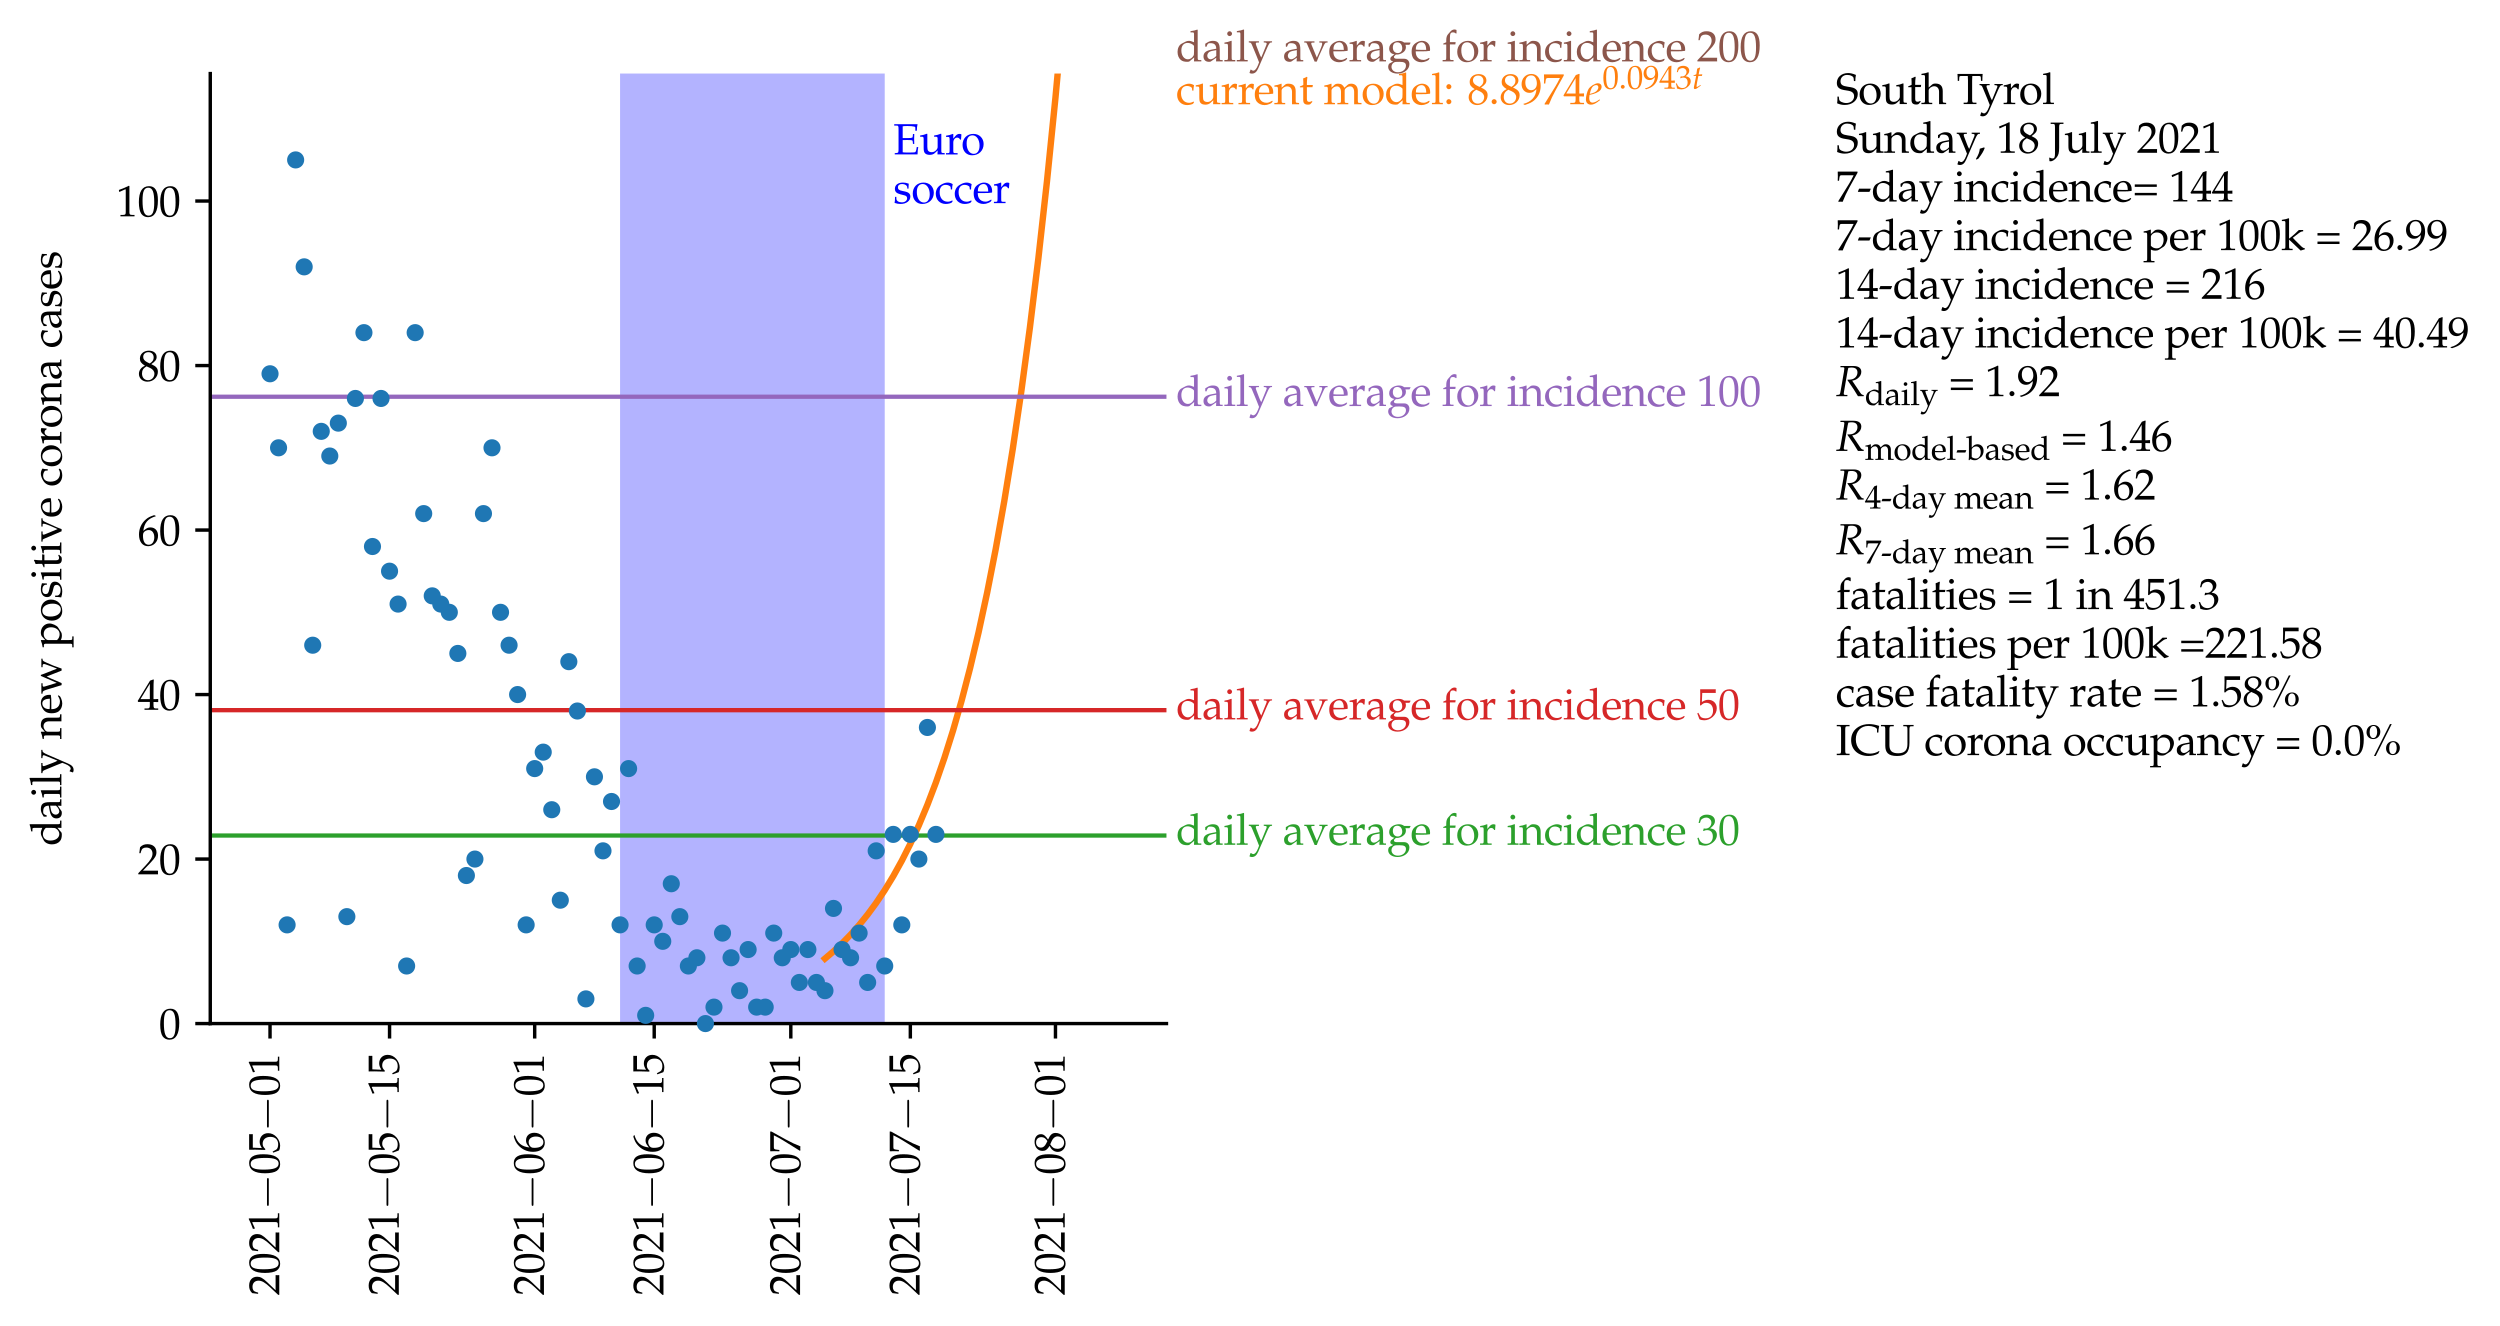 <?xml version="1.0" encoding="utf-8" standalone="no"?>
<!DOCTYPE svg PUBLIC "-//W3C//DTD SVG 1.1//EN"
  "http://www.w3.org/Graphics/SVG/1.1/DTD/svg11.dtd">
<svg height="309.617pt" version="1.1" viewBox="0 0 583.566 309.617" width="583.566pt" xmlns="http://www.w3.org/2000/svg" xmlns:xlink="http://www.w3.org/1999/xlink">
 <defs>
  <style type="text/css">*{stroke-linecap:butt;stroke-linejoin:round;}</style>
 </defs>
 <g id="figure_1">
  <g id="patch_1">
   <path d="M 0 309.617 
L 583.566 309.617 
L 583.566 0 
L 0 0 
z
" style="fill:#ffffff;"/>
  </g>
  <g id="axes_1">
   <g id="patch_2">
    <path d="M 49.082 238.929 
L 272.282 238.929 
L 272.282 17.169 
L 49.082 17.169 
z
" style="fill:#ffffff;"/>
   </g>
   <g id="patch_3">
    <path clip-path="url(#p1a854c764d)" d="M 144.739 238.929 
L 206.517 238.929 
L 206.517 17.169 
L 144.739 17.169 
z
" style="fill:#0000ff;opacity:0.3;"/>
   </g>
   <g id="matplotlib.axis_1">
    <g id="xtick_1">
     <g id="line2d_1">
      <defs>
       <path d="M 0 0 
L 0 3.5 
" id="m7b505ae1f3" style="stroke:#000000;stroke-width:0.8;"/>
      </defs>
      <g>
       <use style="stroke:#000000;stroke-width:0.8;" x="63.032" xlink:href="#m7b505ae1f3" y="238.929"/>
      </g>
     </g>
     <g id="text_1">
      <!-- $\mathdefault{2021{-}05{-}01}$ -->
      <g transform="translate(65.191 302.417)rotate(-90)scale(0.1 -0.1)">
       <defs>
        <path d="M 102 160 
L 102 0 
C 1299 0 1299 0 1530 0 
C 1760 0 1760 0 2995 0 
C 2982 125 2982 186 2982 269 
C 2982 348 2982 407 2995 539 
C 2259 539 1965 539 781 539 
L 1946 1761 
C 2566 2414 2758 2763 2758 3238 
C 2758 3966 2259 4416 1446 4416 
C 986 4416 672 4288 358 3969 
L 250 3099 
L 435 3099 
L 518 3393 
C 621 3763 851 3923 1280 3923 
C 1830 3923 2182 3577 2182 3035 
C 2182 2555 1914 2083 1190 1316 
L 102 160 
z
" id="URWPalladioL-Roma-32" transform="scale(0.016)"/>
        <path d="M 1683 4416 
C 691 4416 186 3628 186 2077 
C 186 1326 320 680 544 366 
C 768 51 1126 -128 1523 -128 
C 2490 -128 2976 705 2976 2346 
C 2976 3749 2560 4416 1683 4416 
z
M 1568 4192 
C 2189 4192 2438 3564 2438 2025 
C 2438 661 2195 96 1606 96 
C 986 96 723 744 723 2308 
C 723 3660 960 4192 1568 4192 
z
" id="URWPalladioL-Roma-30" transform="scale(0.016)"/>
        <path d="M 429 3584 
L 493 3584 
L 1318 3956 
C 1325 3962 1331 3962 1338 3962 
C 1376 3962 1389 3905 1389 3751 
L 1389 613 
C 1389 276 1318 205 973 205 
L 614 205 
L 614 0 
C 1600 0 1600 0 1670 0 
C 1754 0 1894 0 2112 0 
C 2189 0 2413 0 2675 0 
L 2675 205 
L 2342 205 
C 1990 205 1926 276 1926 612 
L 1926 4443 
L 1837 4475 
C 1421 4257 966 4065 384 3860 
L 429 3584 
z
" id="URWPalladioL-Roma-31" transform="scale(0.016)"/>
        <path d="M 4218 1472 
C 4326 1472 4442 1472 4442 1600 
C 4442 1728 4326 1728 4218 1728 
L 755 1728 
C 646 1728 531 1728 531 1600 
C 531 1472 646 1472 755 1472 
L 4218 1472 
z
" id="CMSY10-0" transform="scale(0.016)"/>
        <path d="M 813 3877 
C 1638 3877 1997 3877 2765 3877 
L 2797 3907 
C 2784 4016 2784 4064 2784 4144 
C 2784 4229 2784 4277 2797 4386 
L 2765 4416 
C 2285 4416 1997 4416 1651 4416 
C 1299 4416 1018 4416 538 4416 
L 506 4403 
C 512 4011 518 3729 518 3523 
C 518 2977 499 2360 480 2077 
L 608 2038 
C 909 2341 1082 2432 1395 2432 
C 2010 2432 2394 1993 2394 1296 
C 2394 580 1984 160 1286 160 
C 941 160 621 277 531 444 
L 237 973 
L 83 883 
C 230 516 307 310 397 27 
C 576 -71 832 -128 1107 -128 
C 1536 -128 1990 59 2342 368 
C 2733 716 2938 1154 2938 1630 
C 2938 2359 2419 2874 1690 2874 
C 1382 2874 1152 2791 755 2554 
L 813 3877 
z
" id="URWPalladioL-Roma-35" transform="scale(0.016)"/>
       </defs>
       <use transform="scale(0.996)" xlink:href="#URWPalladioL-Roma-32"/>
       <use transform="translate(49.813 0)scale(0.996)" xlink:href="#URWPalladioL-Roma-30"/>
       <use transform="translate(99.626 0)scale(0.996)" xlink:href="#URWPalladioL-Roma-32"/>
       <use transform="translate(149.44 0)scale(0.996)" xlink:href="#URWPalladioL-Roma-31"/>
       <use transform="translate(200.498 0)scale(1.038)" xlink:href="#CMSY10-0"/>
       <use transform="translate(282.44 0)scale(0.996)" xlink:href="#URWPalladioL-Roma-30"/>
       <use transform="translate(332.253 0)scale(0.996)" xlink:href="#URWPalladioL-Roma-35"/>
       <use transform="translate(383.311 0)scale(1.038)" xlink:href="#CMSY10-0"/>
       <use transform="translate(465.253 0)scale(0.996)" xlink:href="#URWPalladioL-Roma-30"/>
       <use transform="translate(515.066 0)scale(0.996)" xlink:href="#URWPalladioL-Roma-31"/>
      </g>
     </g>
    </g>
    <g id="xtick_2">
     <g id="line2d_2">
      <g>
       <use style="stroke:#000000;stroke-width:0.8;" x="90.932" xlink:href="#m7b505ae1f3" y="238.929"/>
      </g>
     </g>
     <g id="text_2">
      <!-- $\mathdefault{2021{-}05{-}15}$ -->
      <g transform="translate(93.091 302.417)rotate(-90)scale(0.1 -0.1)">
       <use transform="scale(0.996)" xlink:href="#URWPalladioL-Roma-32"/>
       <use transform="translate(49.813 0)scale(0.996)" xlink:href="#URWPalladioL-Roma-30"/>
       <use transform="translate(99.626 0)scale(0.996)" xlink:href="#URWPalladioL-Roma-32"/>
       <use transform="translate(149.44 0)scale(0.996)" xlink:href="#URWPalladioL-Roma-31"/>
       <use transform="translate(200.498 0)scale(1.038)" xlink:href="#CMSY10-0"/>
       <use transform="translate(282.44 0)scale(0.996)" xlink:href="#URWPalladioL-Roma-30"/>
       <use transform="translate(332.253 0)scale(0.996)" xlink:href="#URWPalladioL-Roma-35"/>
       <use transform="translate(383.311 0)scale(1.038)" xlink:href="#CMSY10-0"/>
       <use transform="translate(465.253 0)scale(0.996)" xlink:href="#URWPalladioL-Roma-31"/>
       <use transform="translate(515.066 0)scale(0.996)" xlink:href="#URWPalladioL-Roma-35"/>
      </g>
     </g>
    </g>
    <g id="xtick_3">
     <g id="line2d_3">
      <g>
       <use style="stroke:#000000;stroke-width:0.8;" x="124.81" xlink:href="#m7b505ae1f3" y="238.929"/>
      </g>
     </g>
     <g id="text_3">
      <!-- $\mathdefault{2021{-}06{-}01}$ -->
      <g transform="translate(126.97 302.417)rotate(-90)scale(0.1 -0.1)">
       <defs>
        <path d="M 2662 4310 
L 2426 4419 
C 1811 4214 1549 4086 1222 3804 
C 563 3246 205 2464 205 1585 
C 205 526 717 -128 1542 -128 
C 2374 -128 2995 532 2995 1405 
C 2995 2143 2554 2624 1875 2624 
C 1555 2624 1363 2540 986 2239 
C 915 2181 909 2175 838 2124 
C 973 3284 1510 3913 2662 4259 
L 2662 4310 
z
M 1632 2239 
C 2118 2239 2445 1816 2445 1181 
C 2445 513 2118 83 1626 83 
C 1082 83 787 551 787 1412 
C 787 1636 813 1758 883 1867 
C 1024 2085 1325 2239 1632 2239 
z
" id="URWPalladioL-Roma-36" transform="scale(0.016)"/>
       </defs>
       <use transform="scale(0.996)" xlink:href="#URWPalladioL-Roma-32"/>
       <use transform="translate(49.813 0)scale(0.996)" xlink:href="#URWPalladioL-Roma-30"/>
       <use transform="translate(99.626 0)scale(0.996)" xlink:href="#URWPalladioL-Roma-32"/>
       <use transform="translate(149.44 0)scale(0.996)" xlink:href="#URWPalladioL-Roma-31"/>
       <use transform="translate(200.498 0)scale(1.038)" xlink:href="#CMSY10-0"/>
       <use transform="translate(282.44 0)scale(0.996)" xlink:href="#URWPalladioL-Roma-30"/>
       <use transform="translate(332.253 0)scale(0.996)" xlink:href="#URWPalladioL-Roma-36"/>
       <use transform="translate(383.311 0)scale(1.038)" xlink:href="#CMSY10-0"/>
       <use transform="translate(465.253 0)scale(0.996)" xlink:href="#URWPalladioL-Roma-30"/>
       <use transform="translate(515.066 0)scale(0.996)" xlink:href="#URWPalladioL-Roma-31"/>
      </g>
     </g>
    </g>
    <g id="xtick_4">
     <g id="line2d_4">
      <g>
       <use style="stroke:#000000;stroke-width:0.8;" x="152.71" xlink:href="#m7b505ae1f3" y="238.929"/>
      </g>
     </g>
     <g id="text_4">
      <!-- $\mathdefault{2021{-}06{-}15}$ -->
      <g transform="translate(154.87 302.417)rotate(-90)scale(0.1 -0.1)">
       <use transform="scale(0.996)" xlink:href="#URWPalladioL-Roma-32"/>
       <use transform="translate(49.813 0)scale(0.996)" xlink:href="#URWPalladioL-Roma-30"/>
       <use transform="translate(99.626 0)scale(0.996)" xlink:href="#URWPalladioL-Roma-32"/>
       <use transform="translate(149.44 0)scale(0.996)" xlink:href="#URWPalladioL-Roma-31"/>
       <use transform="translate(200.498 0)scale(1.038)" xlink:href="#CMSY10-0"/>
       <use transform="translate(282.44 0)scale(0.996)" xlink:href="#URWPalladioL-Roma-30"/>
       <use transform="translate(332.253 0)scale(0.996)" xlink:href="#URWPalladioL-Roma-36"/>
       <use transform="translate(383.311 0)scale(1.038)" xlink:href="#CMSY10-0"/>
       <use transform="translate(465.253 0)scale(0.996)" xlink:href="#URWPalladioL-Roma-31"/>
       <use transform="translate(515.066 0)scale(0.996)" xlink:href="#URWPalladioL-Roma-35"/>
      </g>
     </g>
    </g>
    <g id="xtick_5">
     <g id="line2d_5">
      <g>
       <use style="stroke:#000000;stroke-width:0.8;" x="184.596" xlink:href="#m7b505ae1f3" y="238.929"/>
      </g>
     </g>
     <g id="text_5">
      <!-- $\mathdefault{2021{-}07{-}01}$ -->
      <g transform="translate(186.755 302.417)rotate(-90)scale(0.1 -0.1)">
       <defs>
        <path d="M 358 32 
L 416 -51 
C 666 -32 666 -32 710 -32 
C 755 -32 755 -32 1005 -51 
C 1274 649 1587 1317 2010 2087 
L 3181 4199 
L 3181 4372 
C 2490 4372 2266 4372 1747 4372 
C 1280 4372 966 4372 346 4372 
L 282 4359 
C 301 3750 301 3750 301 3685 
C 301 3614 301 3614 282 3031 
L 474 3031 
L 518 3390 
C 570 3789 614 3840 909 3840 
L 2618 3840 
C 2362 3313 2163 2941 1920 2549 
L 358 32 
z
" id="URWPalladioL-Roma-37" transform="scale(0.016)"/>
       </defs>
       <use transform="scale(0.996)" xlink:href="#URWPalladioL-Roma-32"/>
       <use transform="translate(49.813 0)scale(0.996)" xlink:href="#URWPalladioL-Roma-30"/>
       <use transform="translate(99.626 0)scale(0.996)" xlink:href="#URWPalladioL-Roma-32"/>
       <use transform="translate(149.44 0)scale(0.996)" xlink:href="#URWPalladioL-Roma-31"/>
       <use transform="translate(200.498 0)scale(1.038)" xlink:href="#CMSY10-0"/>
       <use transform="translate(282.44 0)scale(0.996)" xlink:href="#URWPalladioL-Roma-30"/>
       <use transform="translate(332.253 0)scale(0.996)" xlink:href="#URWPalladioL-Roma-37"/>
       <use transform="translate(383.311 0)scale(1.038)" xlink:href="#CMSY10-0"/>
       <use transform="translate(465.253 0)scale(0.996)" xlink:href="#URWPalladioL-Roma-30"/>
       <use transform="translate(515.066 0)scale(0.996)" xlink:href="#URWPalladioL-Roma-31"/>
      </g>
     </g>
    </g>
    <g id="xtick_6">
     <g id="line2d_6">
      <g>
       <use style="stroke:#000000;stroke-width:0.8;" x="212.496" xlink:href="#m7b505ae1f3" y="238.929"/>
      </g>
     </g>
     <g id="text_6">
      <!-- $\mathdefault{2021{-}07{-}15}$ -->
      <g transform="translate(214.655 302.417)rotate(-90)scale(0.1 -0.1)">
       <use transform="scale(0.996)" xlink:href="#URWPalladioL-Roma-32"/>
       <use transform="translate(49.813 0)scale(0.996)" xlink:href="#URWPalladioL-Roma-30"/>
       <use transform="translate(99.626 0)scale(0.996)" xlink:href="#URWPalladioL-Roma-32"/>
       <use transform="translate(149.44 0)scale(0.996)" xlink:href="#URWPalladioL-Roma-31"/>
       <use transform="translate(200.498 0)scale(1.038)" xlink:href="#CMSY10-0"/>
       <use transform="translate(282.44 0)scale(0.996)" xlink:href="#URWPalladioL-Roma-30"/>
       <use transform="translate(332.253 0)scale(0.996)" xlink:href="#URWPalladioL-Roma-37"/>
       <use transform="translate(383.311 0)scale(1.038)" xlink:href="#CMSY10-0"/>
       <use transform="translate(465.253 0)scale(0.996)" xlink:href="#URWPalladioL-Roma-31"/>
       <use transform="translate(515.066 0)scale(0.996)" xlink:href="#URWPalladioL-Roma-35"/>
      </g>
     </g>
    </g>
    <g id="xtick_7">
     <g id="line2d_7">
      <g>
       <use style="stroke:#000000;stroke-width:0.8;" x="246.374" xlink:href="#m7b505ae1f3" y="238.929"/>
      </g>
     </g>
     <g id="text_7">
      <!-- $\mathdefault{2021{-}08{-}01}$ -->
      <g transform="translate(248.534 302.417)rotate(-90)scale(0.1 -0.1)">
       <defs>
        <path d="M 1075 2211 
C 813 2090 704 2019 563 1884 
C 320 1641 192 1352 192 1019 
C 192 359 723 -128 1446 -128 
C 2278 -128 2970 526 2970 1320 
C 2970 1833 2733 2109 2003 2442 
C 2586 2840 2790 3109 2790 3493 
C 2790 4044 2336 4416 1658 4416 
C 896 4416 339 3929 339 3257 
C 339 2821 512 2577 1075 2211 
z
M 1818 1891 
C 2221 1711 2464 1397 2464 1052 
C 2464 513 2061 90 1542 90 
C 998 90 646 475 646 1071 
C 646 1538 832 1833 1306 2122 
L 1818 1891 
z
M 1427 2712 
C 1024 2910 819 3167 819 3487 
C 819 3910 1126 4198 1581 4198 
C 2048 4198 2355 3891 2355 3422 
C 2355 3058 2195 2808 1779 2538 
L 1427 2712 
z
" id="URWPalladioL-Roma-38" transform="scale(0.016)"/>
       </defs>
       <use transform="scale(0.996)" xlink:href="#URWPalladioL-Roma-32"/>
       <use transform="translate(49.813 0)scale(0.996)" xlink:href="#URWPalladioL-Roma-30"/>
       <use transform="translate(99.626 0)scale(0.996)" xlink:href="#URWPalladioL-Roma-32"/>
       <use transform="translate(149.44 0)scale(0.996)" xlink:href="#URWPalladioL-Roma-31"/>
       <use transform="translate(200.498 0)scale(1.038)" xlink:href="#CMSY10-0"/>
       <use transform="translate(282.44 0)scale(0.996)" xlink:href="#URWPalladioL-Roma-30"/>
       <use transform="translate(332.253 0)scale(0.996)" xlink:href="#URWPalladioL-Roma-38"/>
       <use transform="translate(383.311 0)scale(1.038)" xlink:href="#CMSY10-0"/>
       <use transform="translate(465.253 0)scale(0.996)" xlink:href="#URWPalladioL-Roma-30"/>
       <use transform="translate(515.066 0)scale(0.996)" xlink:href="#URWPalladioL-Roma-31"/>
      </g>
     </g>
    </g>
   </g>
   <g id="matplotlib.axis_2">
    <g id="ytick_1">
     <g id="line2d_8">
      <defs>
       <path d="M 0 0 
L -3.5 0 
" id="m1b0fe9a29c" style="stroke:#000000;stroke-width:0.8;"/>
      </defs>
      <g>
       <use style="stroke:#000000;stroke-width:0.8;" x="49.082" xlink:href="#m1b0fe9a29c" y="238.929"/>
      </g>
     </g>
     <g id="text_8">
      <!-- $\mathdefault{0}$ -->
      <g transform="translate(37.1 242.493)scale(0.1 -0.1)">
       <use transform="scale(0.996)" xlink:href="#URWPalladioL-Roma-30"/>
      </g>
     </g>
    </g>
    <g id="ytick_2">
     <g id="line2d_9">
      <g>
       <use style="stroke:#000000;stroke-width:0.8;" x="49.082" xlink:href="#m1b0fe9a29c" y="200.529"/>
      </g>
     </g>
     <g id="text_9">
      <!-- $\mathdefault{20}$ -->
      <g transform="translate(32.119 204.093)scale(0.1 -0.1)">
       <use transform="scale(0.996)" xlink:href="#URWPalladioL-Roma-32"/>
       <use transform="translate(49.813 0)scale(0.996)" xlink:href="#URWPalladioL-Roma-30"/>
      </g>
     </g>
    </g>
    <g id="ytick_3">
     <g id="line2d_10">
      <g>
       <use style="stroke:#000000;stroke-width:0.8;" x="49.082" xlink:href="#m1b0fe9a29c" y="162.129"/>
      </g>
     </g>
     <g id="text_10">
      <!-- $\mathdefault{40}$ -->
      <g transform="translate(32.119 165.693)scale(0.1 -0.1)">
       <defs>
        <path d="M 1792 1152 
L 1792 673 
C 1792 289 1722 199 1408 199 
L 1011 199 
L 1011 0 
C 1862 0 1862 0 2016 0 
C 2170 0 2170 0 3021 0 
L 3021 199 
L 2714 199 
C 2400 199 2330 282 2330 669 
L 2330 1152 
C 2707 1152 2842 1152 3021 1133 
L 3021 1588 
C 2720 1563 2598 1563 2502 1563 
L 2483 1563 
L 2330 1563 
L 2330 2457 
C 2330 3600 2342 4152 2374 4416 
L 2298 4448 
L 1824 4275 
L 13 1299 
L 83 1152 
L 1792 1152 
z
M 1792 1563 
L 416 1563 
L 1792 3826 
L 1792 1563 
z
" id="URWPalladioL-Roma-34" transform="scale(0.016)"/>
       </defs>
       <use transform="scale(0.996)" xlink:href="#URWPalladioL-Roma-34"/>
       <use transform="translate(49.813 0)scale(0.996)" xlink:href="#URWPalladioL-Roma-30"/>
      </g>
     </g>
    </g>
    <g id="ytick_4">
     <g id="line2d_11">
      <g>
       <use style="stroke:#000000;stroke-width:0.8;" x="49.082" xlink:href="#m1b0fe9a29c" y="123.729"/>
      </g>
     </g>
     <g id="text_11">
      <!-- $\mathdefault{60}$ -->
      <g transform="translate(32.119 127.293)scale(0.1 -0.1)">
       <use transform="scale(0.996)" xlink:href="#URWPalladioL-Roma-36"/>
       <use transform="translate(49.813 0)scale(0.996)" xlink:href="#URWPalladioL-Roma-30"/>
      </g>
     </g>
    </g>
    <g id="ytick_5">
     <g id="line2d_12">
      <g>
       <use style="stroke:#000000;stroke-width:0.8;" x="49.082" xlink:href="#m1b0fe9a29c" y="85.329"/>
      </g>
     </g>
     <g id="text_12">
      <!-- $\mathdefault{80}$ -->
      <g transform="translate(32.119 88.893)scale(0.1 -0.1)">
       <use transform="scale(0.996)" xlink:href="#URWPalladioL-Roma-38"/>
       <use transform="translate(49.813 0)scale(0.996)" xlink:href="#URWPalladioL-Roma-30"/>
      </g>
     </g>
    </g>
    <g id="ytick_6">
     <g id="line2d_13">
      <g>
       <use style="stroke:#000000;stroke-width:0.8;" x="49.082" xlink:href="#m1b0fe9a29c" y="46.929"/>
      </g>
     </g>
     <g id="text_13">
      <!-- $\mathdefault{100}$ -->
      <g transform="translate(27.138 50.493)scale(0.1 -0.1)">
       <use transform="scale(0.996)" xlink:href="#URWPalladioL-Roma-31"/>
       <use transform="translate(49.813 0)scale(0.996)" xlink:href="#URWPalladioL-Roma-30"/>
       <use transform="translate(99.626 0)scale(0.996)" xlink:href="#URWPalladioL-Roma-30"/>
      </g>
     </g>
    </g>
    <g id="text_14">
     <!-- daily new positive corona cases -->
     <g transform="translate(14.328 197.453)rotate(-90)scale(0.1 -0.1)">
      <defs>
       <path d="M 2637 2802 
C 2278 2956 2099 3008 1875 3008 
C 1702 3008 1549 2969 1389 2887 
L 826 2593 
C 461 2401 224 1935 224 1392 
C 224 881 397 460 710 204 
C 928 19 1229 -64 1645 -64 
C 1773 -64 1920 -38 1952 -13 
L 2662 583 
L 2630 -7 
C 2944 -7 3046 -7 3123 -7 
C 3174 -7 3264 -7 3398 -7 
C 3443 -7 3571 -7 3706 -7 
L 3706 192 
L 3411 192 
C 3194 192 3174 237 3174 643 
L 3174 4607 
L 3117 4659 
C 2835 4550 2624 4498 2118 4421 
L 2118 4242 
L 2477 4242 
C 2592 4242 2637 4171 2637 3978 
L 2637 2802 
z
M 2637 1424 
C 2637 1009 2624 946 2541 799 
C 2362 499 2048 302 1747 302 
C 1184 302 781 844 781 1603 
C 781 2298 1126 2706 1702 2706 
C 1946 2706 2202 2623 2426 2470 
C 2560 2381 2637 2298 2637 2246 
L 2637 1424 
z
" id="URWPalladioL-Roma-64" transform="scale(0.016)"/>
       <path d="M 2074 538 
L 2042 -1 
C 2458 -1 2458 -1 2541 -1 
C 2573 -1 2733 -1 3014 -1 
L 3014 192 
L 2765 192 
C 2611 192 2586 244 2586 558 
L 2586 1731 
C 2586 2668 2317 3008 1574 3008 
C 1299 3008 1043 2937 800 2791 
L 461 2585 
L 461 2171 
L 627 2126 
L 710 2323 
C 845 2623 909 2668 1203 2668 
C 1805 2668 2054 2431 2074 1852 
L 1440 1736 
C 570 1577 205 1277 205 722 
C 205 224 506 -64 1011 -64 
C 1126 -64 1235 -45 1280 -13 
L 2074 538 
z
M 2074 806 
C 1888 544 1485 302 1235 302 
C 979 302 755 538 755 812 
C 755 1048 883 1271 1075 1392 
C 1235 1488 1587 1577 2074 1648 
L 2074 806 
z
" id="URWPalladioL-Roma-61" transform="scale(0.016)"/>
       <path d="M 1203 2993 
L 1146 3019 
C 819 2884 486 2793 147 2755 
L 147 2576 
L 384 2576 
C 640 2576 666 2531 666 2105 
L 666 651 
C 666 244 646 199 429 199 
L 134 199 
L 134 0 
C 774 0 774 0 934 0 
C 1094 0 1094 0 1734 0 
L 1734 199 
L 1440 199 
C 1222 199 1203 244 1203 651 
L 1203 2993 
z
M 909 4416 
C 717 4416 550 4249 550 4056 
C 550 3870 717 3704 902 3704 
C 1088 3704 1261 3870 1261 4056 
C 1261 4236 1088 4416 909 4416 
z
" id="URWPalladioL-Roma-69" transform="scale(0.016)"/>
       <path d="M 147 4256 
L 506 4256 
C 621 4256 666 4185 666 3992 
L 666 651 
C 666 244 646 199 429 199 
L 134 199 
L 134 0 
C 774 0 774 0 934 0 
C 1094 0 1094 0 1734 0 
L 1734 199 
L 1440 199 
C 1222 199 1203 244 1203 650 
L 1203 4621 
L 1146 4673 
C 864 4564 653 4512 147 4435 
L 147 4256 
z
" id="URWPalladioL-Roma-6c" transform="scale(0.016)"/>
       <path d="M 1901 564 
C 1760 808 1690 956 1574 1270 
L 1165 2347 
C 1126 2456 1101 2552 1101 2618 
C 1101 2710 1171 2764 1318 2764 
L 1562 2764 
L 1562 2944 
C 941 2944 941 2944 819 2944 
C 698 2944 698 2944 77 2944 
L 77 2777 
L 192 2764 
C 352 2745 429 2674 525 2451 
L 1222 775 
C 1402 340 1466 186 1581 -134 
L 1434 -524 
C 1229 -1062 979 -1362 736 -1362 
C 634 -1362 518 -1311 410 -1215 
L 326 -1215 
L 173 -1696 
C 294 -1760 397 -1792 518 -1792 
C 947 -1792 1222 -1562 1466 -1005 
L 2765 1990 
C 3021 2572 3142 2745 3302 2764 
L 3482 2777 
L 3482 2944 
C 2976 2944 2976 2944 2874 2944 
C 2771 2944 2771 2944 2266 2944 
L 2266 2777 
L 2432 2764 
C 2611 2751 2701 2694 2701 2604 
C 2701 2559 2688 2501 2662 2437 
L 1901 564 
z
" id="URWPalladioL-Roma-79" transform="scale(0.016)"/>
       <path d="M 2624 -7 
C 3014 -7 3021 -7 3130 -7 
C 3219 -7 3219 -7 3661 -7 
L 3661 179 
L 3398 205 
C 3181 205 3162 244 3162 654 
L 3162 1892 
C 3162 2642 2810 3008 2093 3008 
C 1856 3008 1722 2963 1587 2847 
L 1101 2424 
L 1101 2982 
L 1043 3008 
C 717 2873 384 2783 45 2745 
L 45 2565 
L 282 2565 
C 538 2565 563 2520 563 2094 
L 563 643 
C 563 237 544 192 326 192 
L 38 192 
L 38 -7 
C 474 -7 646 -7 832 -7 
C 1018 -7 1190 -7 1626 -7 
L 1626 192 
L 1338 192 
C 1120 192 1101 237 1101 643 
L 1101 2011 
C 1101 2300 1523 2616 1914 2616 
C 2342 2616 2624 2297 2624 1806 
L 2624 -7 
z
" id="URWPalladioL-Roma-6e" transform="scale(0.016)"/>
       <path d="M 2797 447 
L 2714 511 
C 2304 269 2157 212 1882 212 
C 1466 212 1120 398 941 711 
C 819 921 774 1101 762 1472 
L 1696 1472 
C 2138 1472 2413 1472 2854 1544 
C 2861 1634 2867 1693 2867 1771 
C 2867 2520 2394 3008 1677 3008 
C 1440 3008 1165 2924 902 2770 
C 378 2469 166 2071 166 1404 
C 166 1000 262 654 435 410 
C 691 71 1120 -128 1600 -128 
C 1837 -128 2074 -77 2336 37 
C 2509 108 2643 191 2669 230 
L 2797 447 
z
M 2298 1690 
C 1965 1690 1811 1690 1581 1690 
C 1286 1690 1120 1690 774 1722 
C 774 2027 800 2169 883 2337 
C 1018 2622 1293 2796 1600 2796 
C 1811 2796 1978 2711 2093 2534 
C 2234 2319 2278 2129 2298 1690 
z
" id="URWPalladioL-Roma-65" transform="scale(0.016)"/>
       <path d="M 2643 3008 
C 2118 1788 2022 1571 1626 677 
L 1088 2444 
C 1069 2502 1062 2553 1062 2604 
C 1062 2700 1146 2752 1306 2752 
L 1562 2752 
L 1562 2932 
C 928 2932 928 2932 800 2932 
C 672 2932 672 2932 38 2932 
L 38 2765 
L 218 2752 
C 397 2739 480 2612 640 2114 
L 1293 -32 
L 1594 -32 
L 2221 1437 
C 2253 1514 2323 1667 2426 1884 
L 2554 2152 
L 3424 -32 
L 3718 -32 
C 3763 102 3814 249 3866 389 
C 3994 767 4134 1162 4160 1201 
L 4595 2196 
C 4787 2625 4864 2733 5005 2752 
L 5171 2765 
L 5171 2932 
C 4646 2932 4646 2932 4544 2932 
C 4442 2932 4442 2932 3917 2932 
L 3917 2752 
L 4134 2752 
C 4294 2752 4384 2675 4384 2559 
C 4384 2489 4371 2412 4339 2329 
L 4019 1433 
C 3968 1292 3917 1163 3712 638 
L 2976 2490 
C 2886 2707 2842 2835 2790 3008 
L 2643 3008 
z
" id="URWPalladioL-Roma-77" transform="scale(0.016)"/>
       <path d="M 64 2565 
L 301 2565 
C 557 2565 582 2520 582 2095 
L 582 -1142 
C 582 -1548 563 -1593 346 -1593 
L 51 -1593 
L 51 -1792 
C 691 -1792 691 -1792 851 -1792 
C 1011 -1792 1011 -1792 1651 -1792 
L 1651 -1593 
L 1357 -1593 
C 1139 -1593 1120 -1547 1120 -1138 
L 1120 89 
C 1312 -26 1517 -71 1805 -71 
C 1990 -71 2157 -32 2259 32 
L 2989 505 
C 3245 672 3546 1330 3546 1740 
C 3546 2451 2957 3008 2214 3008 
C 1978 3008 1747 2943 1645 2847 
L 1120 2367 
L 1120 2982 
L 1062 3008 
C 736 2873 403 2783 64 2745 
L 64 2565 
z
M 1120 1964 
C 1120 2053 1152 2124 1235 2233 
C 1421 2469 1683 2591 2003 2591 
C 2605 2591 2989 2169 2989 1504 
C 2989 787 2560 256 1984 256 
C 1632 256 1370 372 1120 633 
L 1120 1964 
z
" id="URWPalladioL-Roma-70" transform="scale(0.016)"/>
       <path d="M 1786 3008 
C 851 3008 205 2347 205 1392 
C 205 487 774 -128 1600 -128 
C 2586 -128 3290 558 3290 1520 
C 3290 2386 2662 3008 1786 3008 
z
M 1670 2796 
C 2259 2796 2694 2155 2694 1283 
C 2694 545 2368 83 1850 83 
C 1222 83 800 699 800 1610 
C 800 2379 1107 2796 1670 2796 
z
" id="URWPalladioL-Roma-6f" transform="scale(0.016)"/>
       <path d="M 262 917 
C 262 475 243 282 192 26 
C 525 -83 774 -128 1069 -128 
C 1907 -128 2502 321 2502 949 
C 2502 1148 2445 1295 2323 1424 
C 2157 1584 1946 1661 1382 1770 
C 858 1873 685 2001 685 2296 
C 685 2616 909 2796 1299 2796 
C 1728 2796 2054 2572 2054 2270 
L 2054 2123 
L 2234 2123 
C 2240 2495 2246 2648 2266 2847 
C 1926 2963 1696 3008 1434 3008 
C 691 3008 237 2655 237 2078 
C 237 1770 378 1552 672 1417 
C 845 1340 1184 1238 1619 1141 
C 1907 1077 2029 943 2029 699 
C 2029 353 1709 109 1254 109 
C 787 109 454 333 454 654 
L 454 917 
L 262 917 
z
" id="URWPalladioL-Roma-73" transform="scale(0.016)"/>
       <path d="M 627 2476 
L 627 619 
C 627 142 838 -64 1331 -64 
C 1478 -64 1632 -32 1670 13 
L 1978 353 
L 1894 463 
C 1734 372 1638 340 1517 340 
C 1267 340 1165 470 1165 788 
L 1165 2489 
L 1984 2489 
L 2042 2816 
L 1165 2816 
L 1165 3056 
C 1165 3321 1184 3547 1235 3951 
L 1158 4021 
C 1005 3925 813 3842 614 3778 
C 634 3585 640 3463 640 3271 
L 640 2822 
L 141 2598 
L 141 2476 
L 627 2476 
z
" id="URWPalladioL-Roma-74" transform="scale(0.016)"/>
       <path d="M 3450 2752 
L 3450 2932 
C 3066 2932 2950 2932 2848 2932 
C 2746 2932 2630 2932 2246 2932 
L 2246 2752 
L 2509 2752 
C 2611 2752 2662 2694 2662 2591 
C 2662 2489 2618 2317 2541 2124 
L 2272 1445 
C 2195 1259 2118 1080 1875 549 
L 1114 2393 
C 1075 2482 1056 2566 1056 2636 
C 1056 2707 1114 2752 1216 2752 
L 1530 2752 
L 1530 2932 
C 902 2932 902 2932 781 2932 
C 659 2932 352 2932 38 2932 
L 38 2752 
L 256 2752 
C 352 2739 384 2701 454 2541 
L 1555 -32 
L 1875 -32 
C 1914 77 1978 243 1978 256 
C 2048 447 2131 664 2138 664 
L 2893 2324 
C 3034 2625 3123 2739 3251 2752 
L 3450 2752 
z
" id="URWPalladioL-Roma-76" transform="scale(0.016)"/>
       <path d="M 2554 1994 
C 2554 2289 2586 2552 2643 2783 
C 2387 2937 2163 3008 1901 3008 
C 1594 3008 1235 2886 851 2642 
C 403 2360 166 1911 166 1347 
C 166 481 774 -128 1632 -128 
C 1965 -128 2445 -6 2509 90 
L 2643 295 
L 2579 391 
C 2342 263 2138 205 1907 205 
C 1197 205 730 757 730 1603 
C 730 2289 1050 2674 1626 2674 
C 1907 2674 2214 2546 2330 2386 
L 2374 1994 
L 2554 1994 
z
" id="URWPalladioL-Roma-63" transform="scale(0.016)"/>
       <path d="M 147 2565 
L 384 2565 
C 640 2565 666 2520 666 2094 
L 666 643 
C 666 237 646 192 429 192 
L 134 192 
L 134 -7 
C 595 -7 762 -7 922 -7 
C 1050 -7 1050 -7 1837 -7 
L 1837 192 
L 1504 192 
C 1216 192 1203 211 1203 638 
L 1203 1751 
C 1203 2139 1459 2463 1773 2463 
C 1965 2463 2099 2373 2202 2169 
L 2336 2169 
L 2394 2937 
C 2323 2982 2208 3008 2093 3008 
C 1901 3008 1696 2905 1562 2745 
L 1203 2322 
L 1203 2982 
L 1146 3008 
C 819 2873 486 2783 147 2745 
L 147 2565 
z
" id="URWPalladioL-Roma-72" transform="scale(0.016)"/>
      </defs>
      <use transform="scale(0.996)" xlink:href="#URWPalladioL-Roma-64"/>
      <use transform="translate(60.872 0)scale(0.996)" xlink:href="#URWPalladioL-Roma-61"/>
      <use transform="translate(110.685 0)scale(0.996)" xlink:href="#URWPalladioL-Roma-69"/>
      <use transform="translate(139.675 0)scale(0.996)" xlink:href="#URWPalladioL-Roma-6c"/>
      <use transform="translate(168.666 0)scale(0.996)" xlink:href="#URWPalladioL-Roma-79"/>
      <use transform="translate(248.964 0)scale(0.996)" xlink:href="#URWPalladioL-Roma-6e"/>
      <use transform="translate(306.946 0)scale(0.996)" xlink:href="#URWPalladioL-Roma-65"/>
      <use transform="translate(354.666 0)scale(0.996)" xlink:href="#URWPalladioL-Roma-77"/>
      <use transform="translate(462.661 0)scale(0.996)" xlink:href="#URWPalladioL-Roma-70"/>
      <use transform="translate(522.535 0)scale(0.996)" xlink:href="#URWPalladioL-Roma-6f"/>
      <use transform="translate(576.931 0)scale(0.996)" xlink:href="#URWPalladioL-Roma-73"/>
      <use transform="translate(619.172 0)scale(0.996)" xlink:href="#URWPalladioL-Roma-69"/>
      <use transform="translate(648.163 0)scale(0.996)" xlink:href="#URWPalladioL-Roma-74"/>
      <use transform="translate(680.64 0)scale(0.996)" xlink:href="#URWPalladioL-Roma-69"/>
      <use transform="translate(709.63 0)scale(0.996)" xlink:href="#URWPalladioL-Roma-76"/>
      <use transform="translate(765.918 0)scale(0.996)" xlink:href="#URWPalladioL-Roma-65"/>
      <use transform="translate(838.545 0)scale(0.996)" xlink:href="#URWPalladioL-Roma-63"/>
      <use transform="translate(882.779 0)scale(0.996)" xlink:href="#URWPalladioL-Roma-6f"/>
      <use transform="translate(937.174 0)scale(0.996)" xlink:href="#URWPalladioL-Roma-72"/>
      <use transform="translate(974.733 0)scale(0.996)" xlink:href="#URWPalladioL-Roma-6f"/>
      <use transform="translate(1029.129 0)scale(0.996)" xlink:href="#URWPalladioL-Roma-6e"/>
      <use transform="translate(1087.111 0)scale(0.996)" xlink:href="#URWPalladioL-Roma-61"/>
      <use transform="translate(1161.831 0)scale(0.996)" xlink:href="#URWPalladioL-Roma-63"/>
      <use transform="translate(1206.064 0)scale(0.996)" xlink:href="#URWPalladioL-Roma-61"/>
      <use transform="translate(1255.878 0)scale(0.996)" xlink:href="#URWPalladioL-Roma-73"/>
      <use transform="translate(1298.119 0)scale(0.996)" xlink:href="#URWPalladioL-Roma-65"/>
      <use transform="translate(1345.839 0)scale(0.996)" xlink:href="#URWPalladioL-Roma-73"/>
     </g>
    </g>
   </g>
   <g id="line2d_14">
    <path clip-path="url(#p1a854c764d)" d="M 192.567 223.766 
L 194.56 222.076 
L 196.553 220.219 
L 198.546 218.178 
L 200.539 215.936 
L 202.532 213.472 
L 204.524 210.764 
L 206.517 207.788 
L 208.51 204.518 
L 210.503 200.924 
L 212.496 196.975 
L 214.489 192.635 
L 216.482 187.866 
L 218.474 182.625 
L 220.467 176.866 
L 222.46 170.537 
L 224.453 163.582 
L 226.446 155.939 
L 228.439 147.54 
L 230.432 138.31 
L 232.424 128.168 
L 234.417 117.022 
L 236.41 104.773 
L 238.403 91.313 
L 240.396 76.522 
L 242.389 60.268 
L 244.382 42.405 
L 246.374 22.776 
L 248.367 1.205 
L 248.553 -1 
" style="fill:none;stroke:#ff7f0e;stroke-linecap:square;stroke-width:1.5;"/>
   </g>
   <g id="line2d_15">
    <path clip-path="url(#p1a854c764d)" d="M 49.082 195.034 
L 272.282 195.034 
" style="fill:none;stroke:#2ca02c;stroke-linecap:square;"/>
   </g>
   <g id="line2d_16">
    <path clip-path="url(#p1a854c764d)" d="M 49.082 165.771 
L 272.282 165.771 
" style="fill:none;stroke:#d62728;stroke-linecap:square;"/>
   </g>
   <g id="line2d_17">
    <path clip-path="url(#p1a854c764d)" d="M 49.082 92.614 
L 272.282 92.614 
" style="fill:none;stroke:#9467bd;stroke-linecap:square;"/>
   </g>
   <g id="line2d_18">
    <path clip-path="url(#p1a854c764d)" style="fill:none;stroke:#8c564b;stroke-linecap:square;"/>
   </g>
   <g id="patch_4">
    <path d="M 49.082 238.929 
L 49.082 17.169 
" style="fill:none;stroke:#000000;stroke-linecap:square;stroke-linejoin:miter;stroke-width:0.8;"/>
   </g>
   <g id="patch_5">
    <path d="M 49.082 238.929 
L 272.282 238.929 
" style="fill:none;stroke:#000000;stroke-linecap:square;stroke-linejoin:miter;stroke-width:0.8;"/>
   </g>
   <g id="line2d_19">
    <defs>
     <path d="M 0 1.5 
C 0.398 1.5 0.779 1.342 1.061 1.061 
C 1.342 0.779 1.5 0.398 1.5 0 
C 1.5 -0.398 1.342 -0.779 1.061 -1.061 
C 0.779 -1.342 0.398 -1.5 0 -1.5 
C -0.398 -1.5 -0.779 -1.342 -1.061 -1.061 
C -1.342 -0.779 -1.5 -0.398 -1.5 0 
C -1.5 0.398 -1.342 0.779 -1.061 1.061 
C -0.779 1.342 -0.398 1.5 0 1.5 
z
" id="mb8feab2ab6" style="stroke:#1f77b4;"/>
    </defs>
    <g>
     <use style="fill:#1f77b4;stroke:#1f77b4;" x="63.032" xlink:href="#mb8feab2ab6" y="87.249"/>
     <use style="fill:#1f77b4;stroke:#1f77b4;" x="65.024" xlink:href="#mb8feab2ab6" y="104.529"/>
     <use style="fill:#1f77b4;stroke:#1f77b4;" x="67.017" xlink:href="#mb8feab2ab6" y="215.889"/>
     <use style="fill:#1f77b4;stroke:#1f77b4;" x="69.01" xlink:href="#mb8feab2ab6" y="37.329"/>
     <use style="fill:#1f77b4;stroke:#1f77b4;" x="71.003" xlink:href="#mb8feab2ab6" y="62.289"/>
     <use style="fill:#1f77b4;stroke:#1f77b4;" x="72.996" xlink:href="#mb8feab2ab6" y="150.609"/>
     <use style="fill:#1f77b4;stroke:#1f77b4;" x="74.989" xlink:href="#mb8feab2ab6" y="100.689"/>
     <use style="fill:#1f77b4;stroke:#1f77b4;" x="76.982" xlink:href="#mb8feab2ab6" y="106.449"/>
     <use style="fill:#1f77b4;stroke:#1f77b4;" x="78.974" xlink:href="#mb8feab2ab6" y="98.769"/>
     <use style="fill:#1f77b4;stroke:#1f77b4;" x="80.967" xlink:href="#mb8feab2ab6" y="213.969"/>
     <use style="fill:#1f77b4;stroke:#1f77b4;" x="82.96" xlink:href="#mb8feab2ab6" y="93.009"/>
     <use style="fill:#1f77b4;stroke:#1f77b4;" x="84.953" xlink:href="#mb8feab2ab6" y="77.649"/>
     <use style="fill:#1f77b4;stroke:#1f77b4;" x="86.946" xlink:href="#mb8feab2ab6" y="127.569"/>
     <use style="fill:#1f77b4;stroke:#1f77b4;" x="88.939" xlink:href="#mb8feab2ab6" y="93.009"/>
     <use style="fill:#1f77b4;stroke:#1f77b4;" x="90.932" xlink:href="#mb8feab2ab6" y="133.329"/>
     <use style="fill:#1f77b4;stroke:#1f77b4;" x="92.924" xlink:href="#mb8feab2ab6" y="141.009"/>
     <use style="fill:#1f77b4;stroke:#1f77b4;" x="94.917" xlink:href="#mb8feab2ab6" y="225.489"/>
     <use style="fill:#1f77b4;stroke:#1f77b4;" x="96.91" xlink:href="#mb8feab2ab6" y="77.649"/>
     <use style="fill:#1f77b4;stroke:#1f77b4;" x="98.903" xlink:href="#mb8feab2ab6" y="119.889"/>
     <use style="fill:#1f77b4;stroke:#1f77b4;" x="100.896" xlink:href="#mb8feab2ab6" y="139.089"/>
     <use style="fill:#1f77b4;stroke:#1f77b4;" x="102.889" xlink:href="#mb8feab2ab6" y="141.009"/>
     <use style="fill:#1f77b4;stroke:#1f77b4;" x="104.882" xlink:href="#mb8feab2ab6" y="142.929"/>
     <use style="fill:#1f77b4;stroke:#1f77b4;" x="106.874" xlink:href="#mb8feab2ab6" y="152.529"/>
     <use style="fill:#1f77b4;stroke:#1f77b4;" x="108.867" xlink:href="#mb8feab2ab6" y="204.369"/>
     <use style="fill:#1f77b4;stroke:#1f77b4;" x="110.86" xlink:href="#mb8feab2ab6" y="200.529"/>
     <use style="fill:#1f77b4;stroke:#1f77b4;" x="112.853" xlink:href="#mb8feab2ab6" y="119.889"/>
     <use style="fill:#1f77b4;stroke:#1f77b4;" x="114.846" xlink:href="#mb8feab2ab6" y="104.529"/>
     <use style="fill:#1f77b4;stroke:#1f77b4;" x="116.839" xlink:href="#mb8feab2ab6" y="142.929"/>
     <use style="fill:#1f77b4;stroke:#1f77b4;" x="118.832" xlink:href="#mb8feab2ab6" y="150.609"/>
     <use style="fill:#1f77b4;stroke:#1f77b4;" x="120.824" xlink:href="#mb8feab2ab6" y="162.129"/>
     <use style="fill:#1f77b4;stroke:#1f77b4;" x="122.817" xlink:href="#mb8feab2ab6" y="215.889"/>
     <use style="fill:#1f77b4;stroke:#1f77b4;" x="124.81" xlink:href="#mb8feab2ab6" y="179.409"/>
     <use style="fill:#1f77b4;stroke:#1f77b4;" x="126.803" xlink:href="#mb8feab2ab6" y="175.569"/>
     <use style="fill:#1f77b4;stroke:#1f77b4;" x="128.796" xlink:href="#mb8feab2ab6" y="189.009"/>
     <use style="fill:#1f77b4;stroke:#1f77b4;" x="130.789" xlink:href="#mb8feab2ab6" y="210.129"/>
     <use style="fill:#1f77b4;stroke:#1f77b4;" x="132.782" xlink:href="#mb8feab2ab6" y="154.449"/>
     <use style="fill:#1f77b4;stroke:#1f77b4;" x="134.774" xlink:href="#mb8feab2ab6" y="165.969"/>
     <use style="fill:#1f77b4;stroke:#1f77b4;" x="136.767" xlink:href="#mb8feab2ab6" y="233.169"/>
     <use style="fill:#1f77b4;stroke:#1f77b4;" x="138.76" xlink:href="#mb8feab2ab6" y="181.329"/>
     <use style="fill:#1f77b4;stroke:#1f77b4;" x="140.753" xlink:href="#mb8feab2ab6" y="198.609"/>
     <use style="fill:#1f77b4;stroke:#1f77b4;" x="142.746" xlink:href="#mb8feab2ab6" y="187.089"/>
     <use style="fill:#1f77b4;stroke:#1f77b4;" x="144.739" xlink:href="#mb8feab2ab6" y="215.889"/>
     <use style="fill:#1f77b4;stroke:#1f77b4;" x="146.732" xlink:href="#mb8feab2ab6" y="179.409"/>
     <use style="fill:#1f77b4;stroke:#1f77b4;" x="148.724" xlink:href="#mb8feab2ab6" y="225.489"/>
     <use style="fill:#1f77b4;stroke:#1f77b4;" x="150.717" xlink:href="#mb8feab2ab6" y="237.009"/>
     <use style="fill:#1f77b4;stroke:#1f77b4;" x="152.71" xlink:href="#mb8feab2ab6" y="215.889"/>
     <use style="fill:#1f77b4;stroke:#1f77b4;" x="154.703" xlink:href="#mb8feab2ab6" y="219.729"/>
     <use style="fill:#1f77b4;stroke:#1f77b4;" x="156.696" xlink:href="#mb8feab2ab6" y="206.289"/>
     <use style="fill:#1f77b4;stroke:#1f77b4;" x="158.689" xlink:href="#mb8feab2ab6" y="213.969"/>
     <use style="fill:#1f77b4;stroke:#1f77b4;" x="160.682" xlink:href="#mb8feab2ab6" y="225.489"/>
     <use style="fill:#1f77b4;stroke:#1f77b4;" x="162.674" xlink:href="#mb8feab2ab6" y="223.569"/>
     <use style="fill:#1f77b4;stroke:#1f77b4;" x="164.667" xlink:href="#mb8feab2ab6" y="238.929"/>
     <use style="fill:#1f77b4;stroke:#1f77b4;" x="166.66" xlink:href="#mb8feab2ab6" y="235.089"/>
     <use style="fill:#1f77b4;stroke:#1f77b4;" x="168.653" xlink:href="#mb8feab2ab6" y="217.809"/>
     <use style="fill:#1f77b4;stroke:#1f77b4;" x="170.646" xlink:href="#mb8feab2ab6" y="223.569"/>
     <use style="fill:#1f77b4;stroke:#1f77b4;" x="172.639" xlink:href="#mb8feab2ab6" y="231.249"/>
     <use style="fill:#1f77b4;stroke:#1f77b4;" x="174.632" xlink:href="#mb8feab2ab6" y="221.649"/>
     <use style="fill:#1f77b4;stroke:#1f77b4;" x="176.624" xlink:href="#mb8feab2ab6" y="235.089"/>
     <use style="fill:#1f77b4;stroke:#1f77b4;" x="178.617" xlink:href="#mb8feab2ab6" y="235.089"/>
     <use style="fill:#1f77b4;stroke:#1f77b4;" x="180.61" xlink:href="#mb8feab2ab6" y="217.809"/>
     <use style="fill:#1f77b4;stroke:#1f77b4;" x="182.603" xlink:href="#mb8feab2ab6" y="223.569"/>
     <use style="fill:#1f77b4;stroke:#1f77b4;" x="184.596" xlink:href="#mb8feab2ab6" y="221.649"/>
     <use style="fill:#1f77b4;stroke:#1f77b4;" x="186.589" xlink:href="#mb8feab2ab6" y="229.329"/>
     <use style="fill:#1f77b4;stroke:#1f77b4;" x="188.582" xlink:href="#mb8feab2ab6" y="221.649"/>
     <use style="fill:#1f77b4;stroke:#1f77b4;" x="190.574" xlink:href="#mb8feab2ab6" y="229.329"/>
     <use style="fill:#1f77b4;stroke:#1f77b4;" x="192.567" xlink:href="#mb8feab2ab6" y="231.249"/>
     <use style="fill:#1f77b4;stroke:#1f77b4;" x="194.56" xlink:href="#mb8feab2ab6" y="212.049"/>
     <use style="fill:#1f77b4;stroke:#1f77b4;" x="196.553" xlink:href="#mb8feab2ab6" y="221.649"/>
     <use style="fill:#1f77b4;stroke:#1f77b4;" x="198.546" xlink:href="#mb8feab2ab6" y="223.569"/>
     <use style="fill:#1f77b4;stroke:#1f77b4;" x="200.539" xlink:href="#mb8feab2ab6" y="217.809"/>
     <use style="fill:#1f77b4;stroke:#1f77b4;" x="202.532" xlink:href="#mb8feab2ab6" y="229.329"/>
     <use style="fill:#1f77b4;stroke:#1f77b4;" x="204.524" xlink:href="#mb8feab2ab6" y="198.609"/>
     <use style="fill:#1f77b4;stroke:#1f77b4;" x="206.517" xlink:href="#mb8feab2ab6" y="225.489"/>
     <use style="fill:#1f77b4;stroke:#1f77b4;" x="208.51" xlink:href="#mb8feab2ab6" y="194.769"/>
     <use style="fill:#1f77b4;stroke:#1f77b4;" x="210.503" xlink:href="#mb8feab2ab6" y="215.889"/>
     <use style="fill:#1f77b4;stroke:#1f77b4;" x="212.496" xlink:href="#mb8feab2ab6" y="194.769"/>
     <use style="fill:#1f77b4;stroke:#1f77b4;" x="214.489" xlink:href="#mb8feab2ab6" y="200.529"/>
     <use style="fill:#1f77b4;stroke:#1f77b4;" x="216.482" xlink:href="#mb8feab2ab6" y="169.809"/>
     <use style="fill:#1f77b4;stroke:#1f77b4;" x="218.474" xlink:href="#mb8feab2ab6" y="194.769"/>
    </g>
   </g>
   <g id="text_15">
    <!-- South Tyrol -->
    <g transform="translate(428.522 24.297)scale(0.1 -0.1)">
     <defs>
      <path d="M 2861 3371 
C 2861 3711 2886 3928 2950 4274 
C 2438 4480 2150 4544 1798 4544 
C 845 4544 154 3941 154 3102 
C 154 2788 237 2557 422 2384 
C 640 2186 934 2083 1555 2000 
C 2048 1929 2272 1859 2438 1711 
C 2605 1577 2682 1391 2682 1147 
C 2682 571 2202 154 1536 154 
C 1024 154 525 404 493 666 
L 442 1096 
L 237 1096 
C 243 980 243 878 243 840 
C 243 545 230 404 192 116 
C 557 -45 928 -128 1299 -128 
C 2413 -128 3219 545 3219 1474 
C 3219 1775 3136 1987 2957 2153 
C 2733 2364 2464 2448 1747 2544 
C 966 2646 691 2858 691 3352 
C 691 3890 1094 4274 1658 4274 
C 1907 4274 2144 4223 2317 4127 
C 2528 4018 2598 3922 2618 3737 
L 2656 3371 
L 2861 3371 
z
" id="URWPalladioL-Roma-53" transform="scale(0.016)"/>
      <path d="M 3219 3009 
L 3162 3035 
C 2835 2900 2502 2810 2163 2772 
L 2163 2592 
L 2400 2592 
C 2656 2592 2682 2547 2682 2121 
L 2682 1070 
C 2682 928 2592 747 2445 599 
C 2266 418 2061 327 1811 327 
C 1587 327 1408 398 1306 521 
C 1216 624 1171 824 1171 1107 
L 1171 3009 
L 1114 3035 
C 787 2900 454 2810 115 2772 
L 115 2592 
L 352 2592 
C 608 2592 634 2547 634 2122 
L 634 1039 
C 634 587 672 387 787 227 
C 928 33 1171 -64 1536 -64 
C 1824 -64 2080 26 2253 186 
L 2682 585 
C 2682 401 2675 298 2656 0 
C 3085 0 3091 0 3187 0 
C 3277 0 3277 0 3718 0 
L 3718 186 
L 3456 212 
C 3238 212 3219 251 3219 664 
L 3219 3009 
z
" id="URWPalladioL-Roma-75" transform="scale(0.016)"/>
      <path d="M 45 4248 
L 403 4248 
C 518 4248 563 4177 563 3984 
L 563 643 
C 563 237 544 192 326 192 
L 38 192 
L 38 -7 
C 474 -7 646 -7 832 -7 
C 1018 -7 1190 -7 1626 -7 
L 1626 192 
L 1338 192 
C 1120 192 1101 237 1101 643 
L 1101 2011 
C 1101 2300 1523 2616 1914 2616 
C 2342 2616 2624 2297 2624 1806 
L 2624 -7 
C 3014 -7 3021 -7 3130 -7 
C 3219 -7 3219 -7 3661 -7 
L 3661 179 
L 3398 205 
C 3181 205 3162 244 3162 654 
L 3162 1892 
C 3162 2642 2810 3008 2093 3008 
C 1856 3008 1722 2963 1587 2847 
L 1101 2424 
L 1101 4613 
L 1043 4665 
C 762 4556 550 4504 45 4427 
L 45 4248 
z
" id="URWPalladioL-Roma-68" transform="scale(0.016)"/>
      <path d="M 1632 4114 
C 1651 3896 1658 3749 1658 3473 
L 1658 763 
C 1658 256 1626 205 1331 205 
L 1024 205 
L 1024 0 
C 1402 0 1626 0 1958 0 
C 2291 0 2522 0 2899 0 
L 2899 205 
L 2592 205 
C 2298 205 2266 256 2266 763 
L 2266 3473 
C 2266 3762 2272 3903 2291 4114 
L 3283 4114 
C 3462 4114 3533 4057 3539 3904 
L 3565 3400 
L 3763 3400 
C 3763 3810 3776 4056 3808 4416 
C 3347 4416 3136 4416 2957 4416 
C 2707 4416 2522 4416 2426 4416 
L 1414 4416 
C 1350 4416 1005 4416 550 4416 
L 115 4416 
C 147 4056 160 3810 160 3400 
L 358 3400 
L 384 3904 
C 390 4057 461 4114 640 4114 
L 1632 4114 
z
" id="URWPalladioL-Roma-54" transform="scale(0.016)"/>
     </defs>
     <use transform="scale(0.996)" xlink:href="#URWPalladioL-Roma-53"/>
     <use transform="translate(52.304 0)scale(0.996)" xlink:href="#URWPalladioL-Roma-6f"/>
     <use transform="translate(106.699 0)scale(0.996)" xlink:href="#URWPalladioL-Roma-75"/>
     <use transform="translate(166.773 0)scale(0.996)" xlink:href="#URWPalladioL-Roma-74"/>
     <use transform="translate(199.25 0)scale(0.996)" xlink:href="#URWPalladioL-Roma-68"/>
     <use transform="translate(282.139 0)scale(0.996)" xlink:href="#URWPalladioL-Roma-54"/>
     <use transform="translate(334.243 0)scale(0.996)" xlink:href="#URWPalladioL-Roma-79"/>
     <use transform="translate(389.635 0)scale(0.996)" xlink:href="#URWPalladioL-Roma-72"/>
     <use transform="translate(427.194 0)scale(0.996)" xlink:href="#URWPalladioL-Roma-6f"/>
     <use transform="translate(481.59 0)scale(0.996)" xlink:href="#URWPalladioL-Roma-6c"/>
    </g>
    <!-- Sunday, 18 July 2021 -->
    <g transform="translate(428.522 35.66)scale(0.1 -0.1)">
     <defs>
      <path d="M 1306 789 
C 1133 731 1018 693 678 596 
C 634 109 474 -308 102 -923 
L 192 -994 
L 454 -872 
C 973 -199 1216 205 1395 699 
L 1306 789 
z
" id="URWPalladioL-Roma-2c" transform="scale(0.016)"/>
      <path d="M -64 -1229 
L 45 -1242 
L 90 -1248 
C 307 -1281 710 -1042 960 -728 
C 1274 -342 1357 -21 1357 757 
L 1357 3664 
C 1357 4172 1389 4224 1683 4224 
L 1990 4224 
L 1990 4423 
C 1523 4423 1382 4423 1050 4423 
C 730 4423 576 4423 115 4423 
L 115 4224 
L 422 4224 
C 717 4224 749 4172 749 3664 
L 749 -105 
C 749 -645 659 -832 403 -832 
C 250 -832 122 -793 -26 -704 
L -96 -742 
L -64 -1229 
z
" id="URWPalladioL-Roma-4a" transform="scale(0.016)"/>
     </defs>
     <use transform="scale(0.996)" xlink:href="#URWPalladioL-Roma-53"/>
     <use transform="translate(52.304 0)scale(0.996)" xlink:href="#URWPalladioL-Roma-75"/>
     <use transform="translate(112.378 0)scale(0.996)" xlink:href="#URWPalladioL-Roma-6e"/>
     <use transform="translate(170.36 0)scale(0.996)" xlink:href="#URWPalladioL-Roma-64"/>
     <use transform="translate(231.231 0)scale(0.996)" xlink:href="#URWPalladioL-Roma-61"/>
     <use transform="translate(281.044 0)scale(0.996)" xlink:href="#URWPalladioL-Roma-79"/>
     <use transform="translate(325.378 0)scale(0.996)" xlink:href="#URWPalladioL-Roma-2c"/>
     <use transform="translate(375.191 0)scale(0.996)" xlink:href="#URWPalladioL-Roma-31"/>
     <use transform="translate(425.004 0)scale(0.996)" xlink:href="#URWPalladioL-Roma-38"/>
     <use transform="translate(499.724 0)scale(0.996)" xlink:href="#URWPalladioL-Roma-4a"/>
     <use transform="translate(532.899 0)scale(0.996)" xlink:href="#URWPalladioL-Roma-75"/>
     <use transform="translate(592.973 0)scale(0.996)" xlink:href="#URWPalladioL-Roma-6c"/>
     <use transform="translate(621.963 0)scale(0.996)" xlink:href="#URWPalladioL-Roma-79"/>
     <use transform="translate(702.261 0)scale(0.996)" xlink:href="#URWPalladioL-Roma-32"/>
     <use transform="translate(752.075 0)scale(0.996)" xlink:href="#URWPalladioL-Roma-30"/>
     <use transform="translate(801.888 0)scale(0.996)" xlink:href="#URWPalladioL-Roma-32"/>
     <use transform="translate(851.701 0)scale(0.996)" xlink:href="#URWPalladioL-Roma-31"/>
    </g>
    <!-- 7-day incidence= 144 -->
    <g transform="translate(428.522 47.024)scale(0.1 -0.1)">
     <defs>
      <path d="M 1805 1408 
L 1997 1837 
L 1965 1869 
L 282 1869 
L 109 1440 
L 141 1408 
L 1805 1408 
z
" id="URWPalladioL-Roma-2d" transform="scale(0.016)"/>
      <path d="M 3552 2496 
L 326 2496 
L 326 2137 
L 3552 2137 
L 3552 2496 
z
M 3552 1255 
L 326 1255 
L 326 896 
L 3552 896 
L 3552 1255 
z
" id="URWPalladioL-Roma-3d" transform="scale(0.016)"/>
     </defs>
     <use transform="scale(0.996)" xlink:href="#URWPalladioL-Roma-37"/>
     <use transform="translate(49.813 0)scale(0.996)" xlink:href="#URWPalladioL-Roma-2d"/>
     <use transform="translate(82.988 0)scale(0.996)" xlink:href="#URWPalladioL-Roma-64"/>
     <use transform="translate(143.86 0)scale(0.996)" xlink:href="#URWPalladioL-Roma-61"/>
     <use transform="translate(193.673 0)scale(0.996)" xlink:href="#URWPalladioL-Roma-79"/>
     <use transform="translate(273.972 0)scale(0.996)" xlink:href="#URWPalladioL-Roma-69"/>
     <use transform="translate(302.962 0)scale(0.996)" xlink:href="#URWPalladioL-Roma-6e"/>
     <use transform="translate(360.944 0)scale(0.996)" xlink:href="#URWPalladioL-Roma-63"/>
     <use transform="translate(405.178 0)scale(0.996)" xlink:href="#URWPalladioL-Roma-69"/>
     <use transform="translate(434.168 0)scale(0.996)" xlink:href="#URWPalladioL-Roma-64"/>
     <use transform="translate(495.04 0)scale(0.996)" xlink:href="#URWPalladioL-Roma-65"/>
     <use transform="translate(542.76 0)scale(0.996)" xlink:href="#URWPalladioL-Roma-6e"/>
     <use transform="translate(600.742 0)scale(0.996)" xlink:href="#URWPalladioL-Roma-63"/>
     <use transform="translate(644.975 0)scale(0.996)" xlink:href="#URWPalladioL-Roma-65"/>
     <use transform="translate(692.696 0)scale(0.996)" xlink:href="#URWPalladioL-Roma-3d"/>
     <use transform="translate(777.975 0)scale(0.996)" xlink:href="#URWPalladioL-Roma-31"/>
     <use transform="translate(827.789 0)scale(0.996)" xlink:href="#URWPalladioL-Roma-34"/>
     <use transform="translate(877.602 0)scale(0.996)" xlink:href="#URWPalladioL-Roma-34"/>
    </g>
    <!-- 7-day incidence per 100k = 26.99 -->
    <g transform="translate(428.522 58.387)scale(0.1 -0.1)">
     <defs>
      <path d="M 147 4256 
L 506 4256 
C 621 4256 666 4185 666 3992 
L 666 651 
C 666 244 646 199 429 199 
L 134 199 
L 134 0 
C 774 0 774 0 941 0 
C 1120 0 1152 0 1722 0 
L 1722 199 
L 1440 199 
C 1222 199 1203 244 1203 652 
L 1203 1546 
L 2899 -64 
L 3514 122 
L 3514 270 
C 3360 270 3174 379 2970 576 
L 2163 1374 
C 1933 1597 1862 1681 1754 1808 
L 2579 2449 
C 2880 2677 3053 2752 3270 2752 
L 3270 2944 
L 2630 2944 
C 2221 2536 1920 2255 1670 2057 
L 1203 1680 
L 1203 4621 
L 1146 4673 
C 864 4564 653 4512 147 4435 
L 147 4256 
z
" id="URWPalladioL-Roma-6b" transform="scale(0.016)"/>
      <path d="M 794 744 
C 602 744 429 564 429 372 
C 429 179 602 0 787 0 
C 992 0 1171 173 1171 372 
C 1171 564 992 744 794 744 
z
" id="URWPalladioL-Roma-2e" transform="scale(0.016)"/>
      <path d="M 614 -106 
C 1325 125 1632 272 1978 566 
C 2598 1098 2925 1835 2925 2693 
C 2925 3776 2406 4435 1562 4435 
C 742 4435 128 3795 128 2938 
C 128 2201 608 1664 1274 1664 
C 1491 1664 1741 1734 1856 1830 
L 2304 2202 
C 2253 1125 1555 336 397 54 
L 397 3 
L 614 -106 
z
M 1536 4224 
C 1824 4224 2035 4102 2176 3846 
C 2291 3641 2368 3328 2368 3040 
C 2368 2451 2029 2055 1536 2055 
C 1024 2055 678 2509 678 3174 
C 678 3821 1011 4224 1536 4224 
z
" id="URWPalladioL-Roma-39" transform="scale(0.016)"/>
     </defs>
     <use transform="scale(0.996)" xlink:href="#URWPalladioL-Roma-37"/>
     <use transform="translate(49.813 0)scale(0.996)" xlink:href="#URWPalladioL-Roma-2d"/>
     <use transform="translate(82.988 0)scale(0.996)" xlink:href="#URWPalladioL-Roma-64"/>
     <use transform="translate(143.86 0)scale(0.996)" xlink:href="#URWPalladioL-Roma-61"/>
     <use transform="translate(193.673 0)scale(0.996)" xlink:href="#URWPalladioL-Roma-79"/>
     <use transform="translate(273.972 0)scale(0.996)" xlink:href="#URWPalladioL-Roma-69"/>
     <use transform="translate(302.962 0)scale(0.996)" xlink:href="#URWPalladioL-Roma-6e"/>
     <use transform="translate(360.944 0)scale(0.996)" xlink:href="#URWPalladioL-Roma-63"/>
     <use transform="translate(405.178 0)scale(0.996)" xlink:href="#URWPalladioL-Roma-69"/>
     <use transform="translate(434.168 0)scale(0.996)" xlink:href="#URWPalladioL-Roma-64"/>
     <use transform="translate(495.04 0)scale(0.996)" xlink:href="#URWPalladioL-Roma-65"/>
     <use transform="translate(542.76 0)scale(0.996)" xlink:href="#URWPalladioL-Roma-6e"/>
     <use transform="translate(600.742 0)scale(0.996)" xlink:href="#URWPalladioL-Roma-63"/>
     <use transform="translate(644.975 0)scale(0.996)" xlink:href="#URWPalladioL-Roma-65"/>
     <use transform="translate(717.602 0)scale(0.996)" xlink:href="#URWPalladioL-Roma-70"/>
     <use transform="translate(777.477 0)scale(0.996)" xlink:href="#URWPalladioL-Roma-65"/>
     <use transform="translate(825.197 0)scale(0.996)" xlink:href="#URWPalladioL-Roma-72"/>
     <use transform="translate(889.456 0)scale(0.996)" xlink:href="#URWPalladioL-Roma-31"/>
     <use transform="translate(939.269 0)scale(0.996)" xlink:href="#URWPalladioL-Roma-30"/>
     <use transform="translate(989.082 0)scale(0.996)" xlink:href="#URWPalladioL-Roma-30"/>
     <use transform="translate(1038.895 0)scale(0.996)" xlink:href="#URWPalladioL-Roma-6b"/>
     <use transform="translate(1119.193 0)scale(0.996)" xlink:href="#URWPalladioL-Roma-3d"/>
     <use transform="translate(1204.473 0)scale(0.996)" xlink:href="#URWPalladioL-Roma-32"/>
     <use transform="translate(1254.286 0)scale(0.996)" xlink:href="#URWPalladioL-Roma-36"/>
     <use transform="translate(1304.099 0)scale(0.996)" xlink:href="#URWPalladioL-Roma-2e"/>
     <use transform="translate(1329.006 0)scale(0.996)" xlink:href="#URWPalladioL-Roma-39"/>
     <use transform="translate(1378.819 0)scale(0.996)" xlink:href="#URWPalladioL-Roma-39"/>
    </g>
    <!-- 14-day incidence = 216 -->
    <g transform="translate(428.522 69.75)scale(0.1 -0.1)">
     <use transform="scale(0.996)" xlink:href="#URWPalladioL-Roma-31"/>
     <use transform="translate(49.813 0)scale(0.996)" xlink:href="#URWPalladioL-Roma-34"/>
     <use transform="translate(99.626 0)scale(0.996)" xlink:href="#URWPalladioL-Roma-2d"/>
     <use transform="translate(132.802 0)scale(0.996)" xlink:href="#URWPalladioL-Roma-64"/>
     <use transform="translate(193.673 0)scale(0.996)" xlink:href="#URWPalladioL-Roma-61"/>
     <use transform="translate(243.486 0)scale(0.996)" xlink:href="#URWPalladioL-Roma-79"/>
     <use transform="translate(323.785 0)scale(0.996)" xlink:href="#URWPalladioL-Roma-69"/>
     <use transform="translate(352.775 0)scale(0.996)" xlink:href="#URWPalladioL-Roma-6e"/>
     <use transform="translate(410.757 0)scale(0.996)" xlink:href="#URWPalladioL-Roma-63"/>
     <use transform="translate(454.991 0)scale(0.996)" xlink:href="#URWPalladioL-Roma-69"/>
     <use transform="translate(483.981 0)scale(0.996)" xlink:href="#URWPalladioL-Roma-64"/>
     <use transform="translate(544.853 0)scale(0.996)" xlink:href="#URWPalladioL-Roma-65"/>
     <use transform="translate(592.573 0)scale(0.996)" xlink:href="#URWPalladioL-Roma-6e"/>
     <use transform="translate(650.555 0)scale(0.996)" xlink:href="#URWPalladioL-Roma-63"/>
     <use transform="translate(694.789 0)scale(0.996)" xlink:href="#URWPalladioL-Roma-65"/>
     <use transform="translate(767.416 0)scale(0.996)" xlink:href="#URWPalladioL-Roma-3d"/>
     <use transform="translate(852.695 0)scale(0.996)" xlink:href="#URWPalladioL-Roma-32"/>
     <use transform="translate(902.508 0)scale(0.996)" xlink:href="#URWPalladioL-Roma-31"/>
     <use transform="translate(952.322 0)scale(0.996)" xlink:href="#URWPalladioL-Roma-36"/>
    </g>
    <!-- 14-day incidence per 100k = 40.49 -->
    <g transform="translate(428.522 81.114)scale(0.1 -0.1)">
     <use transform="scale(0.996)" xlink:href="#URWPalladioL-Roma-31"/>
     <use transform="translate(49.813 0)scale(0.996)" xlink:href="#URWPalladioL-Roma-34"/>
     <use transform="translate(99.626 0)scale(0.996)" xlink:href="#URWPalladioL-Roma-2d"/>
     <use transform="translate(132.802 0)scale(0.996)" xlink:href="#URWPalladioL-Roma-64"/>
     <use transform="translate(193.673 0)scale(0.996)" xlink:href="#URWPalladioL-Roma-61"/>
     <use transform="translate(243.486 0)scale(0.996)" xlink:href="#URWPalladioL-Roma-79"/>
     <use transform="translate(323.785 0)scale(0.996)" xlink:href="#URWPalladioL-Roma-69"/>
     <use transform="translate(352.775 0)scale(0.996)" xlink:href="#URWPalladioL-Roma-6e"/>
     <use transform="translate(410.757 0)scale(0.996)" xlink:href="#URWPalladioL-Roma-63"/>
     <use transform="translate(454.991 0)scale(0.996)" xlink:href="#URWPalladioL-Roma-69"/>
     <use transform="translate(483.981 0)scale(0.996)" xlink:href="#URWPalladioL-Roma-64"/>
     <use transform="translate(544.853 0)scale(0.996)" xlink:href="#URWPalladioL-Roma-65"/>
     <use transform="translate(592.573 0)scale(0.996)" xlink:href="#URWPalladioL-Roma-6e"/>
     <use transform="translate(650.555 0)scale(0.996)" xlink:href="#URWPalladioL-Roma-63"/>
     <use transform="translate(694.789 0)scale(0.996)" xlink:href="#URWPalladioL-Roma-65"/>
     <use transform="translate(767.416 0)scale(0.996)" xlink:href="#URWPalladioL-Roma-70"/>
     <use transform="translate(827.29 0)scale(0.996)" xlink:href="#URWPalladioL-Roma-65"/>
     <use transform="translate(875.01 0)scale(0.996)" xlink:href="#URWPalladioL-Roma-72"/>
     <use transform="translate(939.269 0)scale(0.996)" xlink:href="#URWPalladioL-Roma-31"/>
     <use transform="translate(989.082 0)scale(0.996)" xlink:href="#URWPalladioL-Roma-30"/>
     <use transform="translate(1038.895 0)scale(0.996)" xlink:href="#URWPalladioL-Roma-30"/>
     <use transform="translate(1088.708 0)scale(0.996)" xlink:href="#URWPalladioL-Roma-6b"/>
     <use transform="translate(1169.007 0)scale(0.996)" xlink:href="#URWPalladioL-Roma-3d"/>
     <use transform="translate(1254.286 0)scale(0.996)" xlink:href="#URWPalladioL-Roma-34"/>
     <use transform="translate(1304.099 0)scale(0.996)" xlink:href="#URWPalladioL-Roma-30"/>
     <use transform="translate(1353.913 0)scale(0.996)" xlink:href="#URWPalladioL-Roma-2e"/>
     <use transform="translate(1378.819 0)scale(0.996)" xlink:href="#URWPalladioL-Roma-34"/>
     <use transform="translate(1428.632 0)scale(0.996)" xlink:href="#URWPalladioL-Roma-39"/>
    </g>
    <!-- $R_{\text{daily}}$ = 1.92 -->
    <g transform="translate(428.522 92.477)scale(0.1 -0.1)">
     <defs>
      <path d="M 672 4231 
L 1030 4231 
C 1184 4231 1254 4180 1254 4065 
C 1254 3976 1229 3772 1197 3581 
L 717 816 
C 614 236 602 223 346 197 
L 83 178 
L 58 0 
L 326 0 
C 627 0 749 0 902 0 
L 1523 0 
L 1690 0 
L 1709 179 
L 1395 179 
C 1222 192 1165 243 1165 372 
C 1165 429 1171 486 1190 595 
L 1734 3707 
C 1734 3720 1766 3848 1792 3962 
C 1805 4014 1818 4059 1837 4142 
C 2022 4180 2150 4193 2323 4193 
C 2880 4193 3174 3944 3174 3473 
C 3174 2867 2675 2421 2010 2421 
L 1728 2421 
L 1709 2351 
C 2566 1112 2765 807 3245 0 
L 3667 0 
L 3718 0 
L 3789 0 
C 3795 0 3885 0 4006 0 
L 4090 0 
L 4090 166 
C 3834 198 3763 249 3578 516 
L 2400 2268 
C 2752 2331 2938 2407 3168 2571 
C 3539 2837 3738 3184 3738 3569 
C 3738 4113 3328 4416 2618 4416 
L 1658 4416 
C 1562 4416 1446 4416 691 4416 
L 672 4231 
z
" id="URWPalladioL-Ital-52" transform="scale(0.016)"/>
     </defs>
     <use transform="scale(0.996)" xlink:href="#URWPalladioL-Ital-52"/>
     <use transform="translate(67.695 -20.887)scale(0.757)" xlink:href="#URWPalladioL-Roma-64"/>
     <use transform="translate(113.957 -20.887)scale(0.757)" xlink:href="#URWPalladioL-Roma-61"/>
     <use transform="translate(151.815 -20.887)scale(0.757)" xlink:href="#URWPalladioL-Roma-69"/>
     <use transform="translate(173.848 -20.887)scale(0.757)" xlink:href="#URWPalladioL-Roma-6c"/>
     <use transform="translate(195.88 -20.887)scale(0.757)" xlink:href="#URWPalladioL-Roma-79"/>
     <use transform="translate(263.382 0)scale(0.996)" xlink:href="#URWPalladioL-Roma-3d"/>
     <use transform="translate(348.662 0)scale(0.996)" xlink:href="#URWPalladioL-Roma-31"/>
     <use transform="translate(398.475 0)scale(0.996)" xlink:href="#URWPalladioL-Roma-2e"/>
     <use transform="translate(423.382 0)scale(0.996)" xlink:href="#URWPalladioL-Roma-39"/>
     <use transform="translate(473.195 0)scale(0.996)" xlink:href="#URWPalladioL-Roma-32"/>
    </g>
    <!-- $R_{\text{model-based}}$ = 1.46 -->
    <g transform="translate(428.522 105.255)scale(0.1 -0.1)">
     <defs>
      <path d="M 115 2565 
L 352 2565 
C 608 2565 634 2520 634 2094 
L 634 643 
C 634 237 614 192 397 192 
L 102 192 
L 102 -7 
C 717 -7 736 -7 915 -7 
C 1094 -7 1261 -7 1677 -7 
L 1677 179 
L 1408 205 
C 1190 205 1171 250 1171 654 
L 1171 2014 
C 1171 2302 1594 2616 1978 2616 
C 2323 2616 2560 2287 2560 1798 
L 2560 643 
C 2560 237 2541 192 2323 192 
L 2029 192 
L 2029 -7 
C 2669 -7 2669 -7 2829 -7 
C 2989 -7 2989 -7 3629 -7 
L 3629 192 
L 3334 192 
C 3117 192 3098 237 3098 643 
L 3098 2011 
C 3098 2300 3520 2616 3904 2616 
C 4250 2616 4486 2291 4486 1806 
L 4486 -7 
C 4877 -7 4883 -7 4992 -7 
C 5075 -7 5075 -7 5562 -7 
L 5562 192 
L 5261 192 
C 5043 192 5024 237 5024 643 
L 5024 1970 
C 5024 2608 4653 3008 4064 3008 
C 3840 3008 3654 2950 3539 2847 
L 3053 2412 
C 2848 2834 2586 3008 2144 3008 
C 1907 3008 1728 2950 1613 2847 
L 1171 2437 
L 1171 2982 
L 1114 3008 
C 787 2873 454 2783 115 2745 
L 115 2565 
z
" id="URWPalladioL-Roma-6d" transform="scale(0.016)"/>
      <path d="M 960 4620 
L 902 4672 
C 621 4563 410 4511 -96 4434 
L -96 4255 
L 262 4255 
C 378 4255 422 4184 422 3991 
L 422 989 
C 422 591 416 416 371 -33 
L 474 -71 
L 730 160 
C 986 -7 1216 -71 1555 -71 
C 1805 -71 1971 -26 2106 70 
L 2746 531 
C 3027 735 3251 1266 3251 1733 
C 3251 2476 2771 3008 2093 3008 
C 1792 3008 1478 2892 1312 2725 
L 960 2367 
L 960 4620 
z
M 960 1977 
C 960 2066 1024 2181 1126 2297 
C 1306 2482 1555 2591 1818 2591 
C 2355 2591 2694 2156 2694 1472 
C 2694 755 2310 256 1766 256 
C 1434 256 960 460 960 601 
L 960 1977 
z
" id="URWPalladioL-Roma-62" transform="scale(0.016)"/>
     </defs>
     <use transform="scale(0.996)" xlink:href="#URWPalladioL-Ital-52"/>
     <use transform="translate(67.695 -20.887)scale(0.757)" xlink:href="#URWPalladioL-Roma-6d"/>
     <use transform="translate(134.552 -20.887)scale(0.757)" xlink:href="#URWPalladioL-Roma-6f"/>
     <use transform="translate(175.892 -20.887)scale(0.757)" xlink:href="#URWPalladioL-Roma-64"/>
     <use transform="translate(222.154 -20.887)scale(0.757)" xlink:href="#URWPalladioL-Roma-65"/>
     <use transform="translate(258.421 -20.887)scale(0.757)" xlink:href="#URWPalladioL-Roma-6c"/>
     <use transform="translate(280.454 -20.887)scale(0.757)" xlink:href="#URWPalladioL-Roma-2d"/>
     <use transform="translate(305.667 -20.887)scale(0.757)" xlink:href="#URWPalladioL-Roma-62"/>
     <use transform="translate(347.537 -20.887)scale(0.757)" xlink:href="#URWPalladioL-Roma-61"/>
     <use transform="translate(385.394 -20.887)scale(0.757)" xlink:href="#URWPalladioL-Roma-73"/>
     <use transform="translate(417.498 -20.887)scale(0.757)" xlink:href="#URWPalladioL-Roma-65"/>
     <use transform="translate(453.765 -20.887)scale(0.757)" xlink:href="#URWPalladioL-Roma-64"/>
     <use transform="translate(525.432 0)scale(0.996)" xlink:href="#URWPalladioL-Roma-3d"/>
     <use transform="translate(610.711 0)scale(0.996)" xlink:href="#URWPalladioL-Roma-31"/>
     <use transform="translate(660.524 0)scale(0.996)" xlink:href="#URWPalladioL-Roma-2e"/>
     <use transform="translate(685.431 0)scale(0.996)" xlink:href="#URWPalladioL-Roma-34"/>
     <use transform="translate(735.244 0)scale(0.996)" xlink:href="#URWPalladioL-Roma-36"/>
    </g>
    <!-- $R_{\text{4-day mean}}$ = 1.62 -->
    <g transform="translate(428.522 116.618)scale(0.1 -0.1)">
     <use transform="scale(0.996)" xlink:href="#URWPalladioL-Ital-52"/>
     <use transform="translate(67.695 -20.887)scale(0.757)" xlink:href="#URWPalladioL-Roma-34"/>
     <use transform="translate(105.553 -20.887)scale(0.757)" xlink:href="#URWPalladioL-Roma-2d"/>
     <use transform="translate(130.766 -20.887)scale(0.757)" xlink:href="#URWPalladioL-Roma-64"/>
     <use transform="translate(177.028 -20.887)scale(0.757)" xlink:href="#URWPalladioL-Roma-61"/>
     <use transform="translate(214.886 -20.887)scale(0.757)" xlink:href="#URWPalladioL-Roma-79"/>
     <use transform="translate(275.912 -20.887)scale(0.757)" xlink:href="#URWPalladioL-Roma-6d"/>
     <use transform="translate(342.768 -20.887)scale(0.757)" xlink:href="#URWPalladioL-Roma-65"/>
     <use transform="translate(379.036 -20.887)scale(0.757)" xlink:href="#URWPalladioL-Roma-61"/>
     <use transform="translate(416.893 -20.887)scale(0.757)" xlink:href="#URWPalladioL-Roma-6e"/>
     <use transform="translate(486.364 0)scale(0.996)" xlink:href="#URWPalladioL-Roma-3d"/>
     <use transform="translate(571.644 0)scale(0.996)" xlink:href="#URWPalladioL-Roma-31"/>
     <use transform="translate(621.457 0)scale(0.996)" xlink:href="#URWPalladioL-Roma-2e"/>
     <use transform="translate(646.364 0)scale(0.996)" xlink:href="#URWPalladioL-Roma-36"/>
     <use transform="translate(696.177 0)scale(0.996)" xlink:href="#URWPalladioL-Roma-32"/>
    </g>
    <!-- $R_{\text{7-day mean}}$ = 1.66 -->
    <g transform="translate(428.522 129.396)scale(0.1 -0.1)">
     <use transform="scale(0.996)" xlink:href="#URWPalladioL-Ital-52"/>
     <use transform="translate(67.695 -20.887)scale(0.757)" xlink:href="#URWPalladioL-Roma-37"/>
     <use transform="translate(105.553 -20.887)scale(0.757)" xlink:href="#URWPalladioL-Roma-2d"/>
     <use transform="translate(130.766 -20.887)scale(0.757)" xlink:href="#URWPalladioL-Roma-64"/>
     <use transform="translate(177.028 -20.887)scale(0.757)" xlink:href="#URWPalladioL-Roma-61"/>
     <use transform="translate(214.886 -20.887)scale(0.757)" xlink:href="#URWPalladioL-Roma-79"/>
     <use transform="translate(275.912 -20.887)scale(0.757)" xlink:href="#URWPalladioL-Roma-6d"/>
     <use transform="translate(342.768 -20.887)scale(0.757)" xlink:href="#URWPalladioL-Roma-65"/>
     <use transform="translate(379.036 -20.887)scale(0.757)" xlink:href="#URWPalladioL-Roma-61"/>
     <use transform="translate(416.893 -20.887)scale(0.757)" xlink:href="#URWPalladioL-Roma-6e"/>
     <use transform="translate(486.364 0)scale(0.996)" xlink:href="#URWPalladioL-Roma-3d"/>
     <use transform="translate(571.644 0)scale(0.996)" xlink:href="#URWPalladioL-Roma-31"/>
     <use transform="translate(621.457 0)scale(0.996)" xlink:href="#URWPalladioL-Roma-2e"/>
     <use transform="translate(646.364 0)scale(0.996)" xlink:href="#URWPalladioL-Roma-36"/>
     <use transform="translate(696.177 0)scale(0.996)" xlink:href="#URWPalladioL-Roma-36"/>
    </g>
    <!-- fatalities = 1 in 451.3 -->
    <g transform="translate(428.522 142.173)scale(0.1 -0.1)">
     <defs>
      <path d="M 2182 4601 
C 2048 4652 1971 4672 1888 4672 
C 1683 4672 1459 4563 1318 4404 
L 947 3985 
C 762 3775 678 3490 678 3070 
L 678 2803 
L 237 2604 
L 237 2476 
L 678 2476 
L 678 651 
C 678 244 659 199 442 199 
L 147 199 
L 147 0 
C 787 0 787 0 947 0 
C 1107 0 1107 0 1747 0 
L 1747 199 
L 1453 199 
C 1235 199 1216 245 1216 653 
L 1216 2489 
L 2010 2489 
L 2054 2816 
L 1216 2816 
L 1216 3350 
C 1216 4073 1299 4248 1664 4248 
C 1837 4248 1952 4204 2106 4071 
L 2182 4109 
L 2182 4601 
z
" id="URWPalladioL-Roma-66" transform="scale(0.016)"/>
      <path d="M 275 3197 
L 474 3197 
L 589 3554 
C 659 3770 1062 3987 1395 3987 
C 1811 3987 2150 3649 2150 3248 
C 2150 2770 1773 2368 1318 2368 
C 1267 2368 1197 2368 1114 2381 
L 1018 2381 
L 941 2047 
L 986 2008 
C 1229 2118 1350 2150 1523 2150 
C 2054 2150 2362 1809 2362 1222 
C 2362 566 1971 135 1376 135 
C 1082 135 819 231 627 411 
C 474 553 390 701 269 1049 
L 96 985 
C 230 593 282 361 320 39 
C 659 -77 941 -128 1178 -128 
C 1690 -128 2278 161 2630 593 
C 2848 857 2957 1140 2957 1442 
C 2957 1751 2829 2022 2598 2182 
C 2438 2298 2291 2350 1971 2407 
C 2483 2803 2675 3096 2675 3472 
C 2675 4040 2202 4416 1491 4416 
C 1056 4416 768 4295 461 3989 
L 275 3197 
z
" id="URWPalladioL-Roma-33" transform="scale(0.016)"/>
     </defs>
     <use transform="scale(0.996)" xlink:href="#URWPalladioL-Roma-66"/>
     <use transform="translate(33.175 0)scale(0.996)" xlink:href="#URWPalladioL-Roma-61"/>
     <use transform="translate(82.988 0)scale(0.996)" xlink:href="#URWPalladioL-Roma-74"/>
     <use transform="translate(115.466 0)scale(0.996)" xlink:href="#URWPalladioL-Roma-61"/>
     <use transform="translate(165.279 0)scale(0.996)" xlink:href="#URWPalladioL-Roma-6c"/>
     <use transform="translate(194.269 0)scale(0.996)" xlink:href="#URWPalladioL-Roma-69"/>
     <use transform="translate(223.259 0)scale(0.996)" xlink:href="#URWPalladioL-Roma-74"/>
     <use transform="translate(255.737 0)scale(0.996)" xlink:href="#URWPalladioL-Roma-69"/>
     <use transform="translate(284.727 0)scale(0.996)" xlink:href="#URWPalladioL-Roma-65"/>
     <use transform="translate(332.447 0)scale(0.996)" xlink:href="#URWPalladioL-Roma-73"/>
     <use transform="translate(399.595 0)scale(0.996)" xlink:href="#URWPalladioL-Roma-3d"/>
     <use transform="translate(484.875 0)scale(0.996)" xlink:href="#URWPalladioL-Roma-31"/>
     <use transform="translate(559.595 0)scale(0.996)" xlink:href="#URWPalladioL-Roma-69"/>
     <use transform="translate(588.585 0)scale(0.996)" xlink:href="#URWPalladioL-Roma-6e"/>
     <use transform="translate(671.474 0)scale(0.996)" xlink:href="#URWPalladioL-Roma-34"/>
     <use transform="translate(721.287 0)scale(0.996)" xlink:href="#URWPalladioL-Roma-35"/>
     <use transform="translate(771.1 0)scale(0.996)" xlink:href="#URWPalladioL-Roma-31"/>
     <use transform="translate(820.913 0)scale(0.996)" xlink:href="#URWPalladioL-Roma-2e"/>
     <use transform="translate(845.82 0)scale(0.996)" xlink:href="#URWPalladioL-Roma-33"/>
    </g>
    <!-- fatalities per 100k =221.58 -->
    <g transform="translate(428.522 153.537)scale(0.1 -0.1)">
     <use transform="scale(0.996)" xlink:href="#URWPalladioL-Roma-66"/>
     <use transform="translate(33.175 0)scale(0.996)" xlink:href="#URWPalladioL-Roma-61"/>
     <use transform="translate(82.988 0)scale(0.996)" xlink:href="#URWPalladioL-Roma-74"/>
     <use transform="translate(115.466 0)scale(0.996)" xlink:href="#URWPalladioL-Roma-61"/>
     <use transform="translate(165.279 0)scale(0.996)" xlink:href="#URWPalladioL-Roma-6c"/>
     <use transform="translate(194.269 0)scale(0.996)" xlink:href="#URWPalladioL-Roma-69"/>
     <use transform="translate(223.259 0)scale(0.996)" xlink:href="#URWPalladioL-Roma-74"/>
     <use transform="translate(255.737 0)scale(0.996)" xlink:href="#URWPalladioL-Roma-69"/>
     <use transform="translate(284.727 0)scale(0.996)" xlink:href="#URWPalladioL-Roma-65"/>
     <use transform="translate(332.447 0)scale(0.996)" xlink:href="#URWPalladioL-Roma-73"/>
     <use transform="translate(399.595 0)scale(0.996)" xlink:href="#URWPalladioL-Roma-70"/>
     <use transform="translate(459.47 0)scale(0.996)" xlink:href="#URWPalladioL-Roma-65"/>
     <use transform="translate(507.19 0)scale(0.996)" xlink:href="#URWPalladioL-Roma-72"/>
     <use transform="translate(571.448 0)scale(0.996)" xlink:href="#URWPalladioL-Roma-31"/>
     <use transform="translate(621.262 0)scale(0.996)" xlink:href="#URWPalladioL-Roma-30"/>
     <use transform="translate(671.075 0)scale(0.996)" xlink:href="#URWPalladioL-Roma-30"/>
     <use transform="translate(720.888 0)scale(0.996)" xlink:href="#URWPalladioL-Roma-6b"/>
     <use transform="translate(801.186 0)scale(0.996)" xlink:href="#URWPalladioL-Roma-3d"/>
     <use transform="translate(861.559 0)scale(0.996)" xlink:href="#URWPalladioL-Roma-32"/>
     <use transform="translate(911.373 0)scale(0.996)" xlink:href="#URWPalladioL-Roma-32"/>
     <use transform="translate(961.186 0)scale(0.996)" xlink:href="#URWPalladioL-Roma-31"/>
     <use transform="translate(1010.999 0)scale(0.996)" xlink:href="#URWPalladioL-Roma-2e"/>
     <use transform="translate(1035.906 0)scale(0.996)" xlink:href="#URWPalladioL-Roma-35"/>
     <use transform="translate(1085.719 0)scale(0.996)" xlink:href="#URWPalladioL-Roma-38"/>
    </g>
    <!-- case fatality rate = 1.58\% -->
    <g transform="translate(428.522 164.9)scale(0.1 -0.1)">
     <defs>
      <path d="M 1299 4416 
C 691 4416 250 3966 250 3340 
C 250 2768 666 2349 1235 2349 
C 1830 2349 2272 2806 2272 3425 
C 2272 3991 1856 4416 1299 4416 
z
M 1280 4269 
C 1606 4269 1811 3940 1811 3412 
C 1811 2858 1587 2496 1242 2496 
C 902 2496 710 2813 710 3366 
C 710 3921 928 4269 1280 4269 
z
M 4160 2048 
C 3552 2048 3110 1601 3110 983 
C 3110 415 3526 0 4096 0 
C 4691 0 5133 453 5133 1065 
C 5133 1626 4717 2048 4160 2048 
z
M 4141 1900 
C 4467 1900 4672 1575 4672 1052 
C 4672 505 4448 147 4102 147 
C 3763 147 3571 460 3571 1008 
C 3571 1556 3789 1900 4141 1900 
z
M 1600 -128 
L 3942 4544 
L 3686 4544 
L 1344 -128 
L 1600 -128 
z
" id="URWPalladioL-Roma-25" transform="scale(0.016)"/>
     </defs>
     <use transform="scale(0.996)" xlink:href="#URWPalladioL-Roma-63"/>
     <use transform="translate(44.234 0)scale(0.996)" xlink:href="#URWPalladioL-Roma-61"/>
     <use transform="translate(94.047 0)scale(0.996)" xlink:href="#URWPalladioL-Roma-73"/>
     <use transform="translate(136.288 0)scale(0.996)" xlink:href="#URWPalladioL-Roma-65"/>
     <use transform="translate(208.915 0)scale(0.996)" xlink:href="#URWPalladioL-Roma-66"/>
     <use transform="translate(242.09 0)scale(0.996)" xlink:href="#URWPalladioL-Roma-61"/>
     <use transform="translate(291.904 0)scale(0.996)" xlink:href="#URWPalladioL-Roma-74"/>
     <use transform="translate(324.381 0)scale(0.996)" xlink:href="#URWPalladioL-Roma-61"/>
     <use transform="translate(374.194 0)scale(0.996)" xlink:href="#URWPalladioL-Roma-6c"/>
     <use transform="translate(403.184 0)scale(0.996)" xlink:href="#URWPalladioL-Roma-69"/>
     <use transform="translate(432.175 0)scale(0.996)" xlink:href="#URWPalladioL-Roma-74"/>
     <use transform="translate(464.652 0)scale(0.996)" xlink:href="#URWPalladioL-Roma-79"/>
     <use transform="translate(544.95 0)scale(0.996)" xlink:href="#URWPalladioL-Roma-72"/>
     <use transform="translate(584.302 0)scale(0.996)" xlink:href="#URWPalladioL-Roma-61"/>
     <use transform="translate(634.115 0)scale(0.996)" xlink:href="#URWPalladioL-Roma-74"/>
     <use transform="translate(666.592 0)scale(0.996)" xlink:href="#URWPalladioL-Roma-65"/>
     <use transform="translate(739.219 0)scale(0.996)" xlink:href="#URWPalladioL-Roma-3d"/>
     <use transform="translate(824.499 0)scale(0.996)" xlink:href="#URWPalladioL-Roma-31"/>
     <use transform="translate(874.312 0)scale(0.996)" xlink:href="#URWPalladioL-Roma-2e"/>
     <use transform="translate(899.218 0)scale(0.996)" xlink:href="#URWPalladioL-Roma-35"/>
     <use transform="translate(949.032 0)scale(0.996)" xlink:href="#URWPalladioL-Roma-38"/>
     <use transform="translate(998.845 0)scale(0.996)" xlink:href="#URWPalladioL-Roma-25"/>
    </g>
    <!-- ICU corona occupancy = 0.0\% -->
    <g transform="translate(428.522 176.263)scale(0.1 -0.1)">
     <defs>
      <path d="M 1382 3663 
C 1382 4172 1414 4224 1709 4224 
L 2016 4224 
L 2016 4423 
C 1549 4423 1408 4423 1075 4423 
C 755 4423 602 4423 141 4423 
L 141 4224 
L 448 4224 
C 742 4224 774 4172 774 3663 
L 774 766 
C 774 256 742 205 448 205 
L 141 205 
L 141 0 
C 518 0 742 0 1075 0 
C 1408 0 1638 0 2016 0 
L 2016 205 
L 1709 205 
C 1414 205 1382 256 1382 766 
L 1382 3663 
z
" id="URWPalladioL-Roma-49" transform="scale(0.016)"/>
      <path d="M 4288 539 
L 4230 603 
C 3834 346 3392 218 2906 218 
C 1658 218 826 1051 826 2313 
C 826 3493 1555 4274 2656 4274 
C 3283 4274 3930 4018 3930 3769 
L 3930 3307 
L 4128 3307 
C 4134 3627 4160 3857 4250 4280 
C 3706 4460 3238 4544 2771 4544 
C 2214 4544 1683 4409 1254 4159 
C 525 3730 141 3057 141 2192 
C 141 807 1152 -128 2656 -128 
C 3187 -128 3667 -13 4109 218 
L 4288 539 
z
" id="URWPalladioL-Roma-43" transform="scale(0.016)"/>
      <path d="M 4250 3664 
C 4250 4166 4282 4224 4576 4224 
L 4858 4224 
L 4858 4423 
C 4186 4423 4186 4423 4090 4423 
C 3981 4423 3981 4423 3347 4423 
L 3347 4224 
L 3629 4224 
C 3923 4224 3955 4166 3955 3664 
L 3955 1603 
C 3955 695 3520 269 2592 269 
C 1702 269 1318 624 1318 1448 
L 1318 3664 
C 1318 4172 1350 4224 1645 4224 
L 1952 4224 
L 1952 4423 
C 1485 4423 1344 4423 1011 4423 
C 691 4423 538 4423 77 4423 
L 77 4224 
L 384 4224 
C 678 4224 710 4172 710 3664 
L 710 1378 
C 710 876 826 522 1069 271 
C 1325 7 1779 -128 2419 -128 
C 3078 -128 3520 7 3808 303 
C 4109 606 4250 1089 4250 1804 
L 4250 3664 
z
" id="URWPalladioL-Roma-55" transform="scale(0.016)"/>
     </defs>
     <use transform="scale(0.996)" xlink:href="#URWPalladioL-Roma-49"/>
     <use transform="translate(33.574 0)scale(0.996)" xlink:href="#URWPalladioL-Roma-43"/>
     <use transform="translate(104.209 0)scale(0.996)" xlink:href="#URWPalladioL-Roma-55"/>
     <use transform="translate(206.624 0)scale(0.996)" xlink:href="#URWPalladioL-Roma-63"/>
     <use transform="translate(250.857 0)scale(0.996)" xlink:href="#URWPalladioL-Roma-6f"/>
     <use transform="translate(305.253 0)scale(0.996)" xlink:href="#URWPalladioL-Roma-72"/>
     <use transform="translate(342.812 0)scale(0.996)" xlink:href="#URWPalladioL-Roma-6f"/>
     <use transform="translate(397.208 0)scale(0.996)" xlink:href="#URWPalladioL-Roma-6e"/>
     <use transform="translate(455.19 0)scale(0.996)" xlink:href="#URWPalladioL-Roma-61"/>
     <use transform="translate(529.91 0)scale(0.996)" xlink:href="#URWPalladioL-Roma-6f"/>
     <use transform="translate(584.305 0)scale(0.996)" xlink:href="#URWPalladioL-Roma-63"/>
     <use transform="translate(628.539 0)scale(0.996)" xlink:href="#URWPalladioL-Roma-63"/>
     <use transform="translate(672.772 0)scale(0.996)" xlink:href="#URWPalladioL-Roma-75"/>
     <use transform="translate(732.846 0)scale(0.996)" xlink:href="#URWPalladioL-Roma-70"/>
     <use transform="translate(792.721 0)scale(0.996)" xlink:href="#URWPalladioL-Roma-61"/>
     <use transform="translate(842.534 0)scale(0.996)" xlink:href="#URWPalladioL-Roma-6e"/>
     <use transform="translate(900.516 0)scale(0.996)" xlink:href="#URWPalladioL-Roma-63"/>
     <use transform="translate(944.749 0)scale(0.996)" xlink:href="#URWPalladioL-Roma-79"/>
     <use transform="translate(1025.048 0)scale(0.996)" xlink:href="#URWPalladioL-Roma-3d"/>
     <use transform="translate(1110.327 0)scale(0.996)" xlink:href="#URWPalladioL-Roma-30"/>
     <use transform="translate(1160.141 0)scale(0.996)" xlink:href="#URWPalladioL-Roma-2e"/>
     <use transform="translate(1185.047 0)scale(0.996)" xlink:href="#URWPalladioL-Roma-30"/>
     <use transform="translate(1234.86 0)scale(0.996)" xlink:href="#URWPalladioL-Roma-25"/>
    </g>
   </g>
   <g id="text_16">
    <!-- Euro -->
    <g style="fill:#0000ff;" transform="translate(208.51 36.046)scale(0.1 -0.1)">
     <defs>
      <path d="M 141 4224 
L 448 4224 
C 742 4224 774 4172 774 3665 
L 774 784 
C 774 276 749 231 448 205 
L 218 186 
L 218 0 
C 640 0 826 0 1005 0 
C 1037 0 1216 0 1459 0 
C 2349 0 2349 0 2490 0 
C 2688 0 2688 0 3558 0 
C 3558 382 3597 736 3661 1079 
L 3437 1079 
C 3424 972 3411 878 3405 852 
C 3366 564 3283 356 3194 323 
C 3059 276 2592 276 2016 276 
C 1683 276 1568 286 1382 315 
L 1382 2100 
C 1562 2112 1754 2112 2042 2112 
C 2515 2112 2688 2094 2803 2040 
L 2854 1890 
L 2886 1536 
L 3078 1536 
C 3059 2132 3059 2132 3059 2247 
C 3059 2350 3059 2350 3078 2991 
L 2886 2991 
L 2854 2642 
C 2848 2581 2829 2521 2803 2467 
C 2688 2414 2509 2394 2086 2394 
C 1818 2394 1600 2394 1382 2394 
L 1382 4117 
C 1581 4160 1690 4160 2131 4160 
C 2496 4160 2854 4130 3059 4076 
C 3213 4039 3232 4008 3232 3868 
L 3232 3465 
L 3456 3465 
C 3456 3843 3488 4146 3558 4423 
C 3245 4423 3046 4423 2765 4423 
C 2605 4423 2394 4423 2131 4423 
C 1728 4423 1453 4423 1280 4423 
C 1062 4423 774 4423 141 4423 
L 141 4224 
z
" id="URWPalladioL-Roma-45" transform="scale(0.016)"/>
     </defs>
     <use transform="scale(0.996)" xlink:href="#URWPalladioL-Roma-45"/>
     <use transform="translate(60.872 0)scale(0.996)" xlink:href="#URWPalladioL-Roma-75"/>
     <use transform="translate(120.945 0)scale(0.996)" xlink:href="#URWPalladioL-Roma-72"/>
     <use transform="translate(158.505 0)scale(0.996)" xlink:href="#URWPalladioL-Roma-6f"/>
    </g>
    <!-- soccer -->
    <g style="fill:#0000ff;" transform="translate(208.51 47.409)scale(0.1 -0.1)">
     <use transform="scale(0.996)" xlink:href="#URWPalladioL-Roma-73"/>
     <use transform="translate(42.241 0)scale(0.996)" xlink:href="#URWPalladioL-Roma-6f"/>
     <use transform="translate(96.637 0)scale(0.996)" xlink:href="#URWPalladioL-Roma-63"/>
     <use transform="translate(140.871 0)scale(0.996)" xlink:href="#URWPalladioL-Roma-63"/>
     <use transform="translate(185.104 0)scale(0.996)" xlink:href="#URWPalladioL-Roma-65"/>
     <use transform="translate(232.824 0)scale(0.996)" xlink:href="#URWPalladioL-Roma-72"/>
    </g>
   </g>
   <g id="text_17">
    <!-- current model: $8.8974e^{0.0943t}$ -->
    <g style="fill:#ff7f0e;" transform="translate(274.514 24.328)scale(0.1 -0.1)">
     <defs>
      <path d="M 787 744 
C 595 744 422 564 422 372 
C 422 179 595 0 781 0 
C 986 0 1165 173 1165 372 
C 1165 564 986 744 787 744 
z
M 787 2944 
C 595 2944 422 2765 422 2572 
C 422 2380 595 2200 781 2200 
C 986 2200 1165 2373 1165 2566 
C 1165 2765 986 2944 787 2944 
z
" id="URWPalladioL-Roma-3a" transform="scale(0.016)"/>
      <path d="M 2099 712 
L 1946 604 
C 1606 363 1299 235 1069 235 
C 768 235 582 471 582 853 
C 582 1011 602 1183 634 1368 
L 1158 1494 
C 1267 1520 1440 1584 1600 1654 
C 2144 1889 2394 2182 2394 2576 
C 2394 2874 2176 3072 1856 3072 
C 1440 3072 730 2633 480 2226 
C 288 1908 96 1151 96 724 
C 96 228 378 -64 838 -64 
C 1203 -64 1562 114 2150 591 
L 2099 712 
z
M 723 1748 
C 832 2187 960 2461 1146 2626 
C 1261 2728 1459 2804 1613 2804 
C 1798 2804 1920 2677 1920 2474 
C 1920 2193 1696 1895 1363 1735 
C 1184 1647 954 1577 666 1513 
L 723 1748 
z
" id="URWPalladioL-Ital-65" transform="scale(0.016)"/>
      <path d="M 800 2465 
L 442 671 
C 435 626 429 615 410 538 
C 371 361 358 265 358 190 
C 358 31 429 -64 550 -64 
C 774 -64 998 62 1498 463 
L 1594 538 
L 1696 621 
L 1632 735 
L 1344 538 
C 1158 412 1030 348 960 348 
C 902 348 870 399 870 474 
C 870 639 960 1153 1146 2072 
L 1229 2465 
L 1914 2465 
L 1984 2784 
C 1741 2752 1523 2752 1280 2752 
C 1382 3348 1453 3659 1568 4001 
L 1498 4097 
C 1370 4021 1197 3944 998 3868 
L 838 2784 
C 557 2650 390 2580 275 2548 
L 262 2465 
L 800 2465 
z
" id="URWPalladioL-Ital-74" transform="scale(0.016)"/>
     </defs>
     <use transform="scale(0.996)" xlink:href="#URWPalladioL-Roma-63"/>
     <use transform="translate(44.234 0)scale(0.996)" xlink:href="#URWPalladioL-Roma-75"/>
     <use transform="translate(104.307 0)scale(0.996)" xlink:href="#URWPalladioL-Roma-72"/>
     <use transform="translate(143.659 0)scale(0.996)" xlink:href="#URWPalladioL-Roma-72"/>
     <use transform="translate(181.219 0)scale(0.996)" xlink:href="#URWPalladioL-Roma-65"/>
     <use transform="translate(228.939 0)scale(0.996)" xlink:href="#URWPalladioL-Roma-6e"/>
     <use transform="translate(286.921 0)scale(0.996)" xlink:href="#URWPalladioL-Roma-74"/>
     <use transform="translate(344.305 0)scale(0.996)" xlink:href="#URWPalladioL-Roma-6d"/>
     <use transform="translate(432.274 0)scale(0.996)" xlink:href="#URWPalladioL-Roma-6f"/>
     <use transform="translate(486.67 0)scale(0.996)" xlink:href="#URWPalladioL-Roma-64"/>
     <use transform="translate(547.541 0)scale(0.996)" xlink:href="#URWPalladioL-Roma-65"/>
     <use transform="translate(595.262 0)scale(0.996)" xlink:href="#URWPalladioL-Roma-6c"/>
     <use transform="translate(624.252 0)scale(0.996)" xlink:href="#URWPalladioL-Roma-3a"/>
     <use transform="translate(680.043 0)scale(0.996)" xlink:href="#URWPalladioL-Roma-38"/>
     <use transform="translate(729.856 0)scale(0.996)" xlink:href="#URWPalladioL-Roma-2e"/>
     <use transform="translate(754.763 0)scale(0.996)" xlink:href="#URWPalladioL-Roma-38"/>
     <use transform="translate(804.576 0)scale(0.996)" xlink:href="#URWPalladioL-Roma-39"/>
     <use transform="translate(854.389 0)scale(0.996)" xlink:href="#URWPalladioL-Roma-37"/>
     <use transform="translate(904.202 0)scale(0.996)" xlink:href="#URWPalladioL-Roma-34"/>
     <use transform="translate(955.261 0)scale(0.996)" xlink:href="#URWPalladioL-Ital-65"/>
     <use transform="translate(995.261 36.164)scale(0.757)" xlink:href="#URWPalladioL-Roma-30"/>
     <use transform="translate(1033.118 36.164)scale(0.757)" xlink:href="#URWPalladioL-Roma-2e"/>
     <use transform="translate(1052.047 36.164)scale(0.757)" xlink:href="#URWPalladioL-Roma-30"/>
     <use transform="translate(1089.905 36.164)scale(0.757)" xlink:href="#URWPalladioL-Roma-39"/>
     <use transform="translate(1127.763 36.164)scale(0.757)" xlink:href="#URWPalladioL-Roma-34"/>
     <use transform="translate(1165.621 36.164)scale(0.757)" xlink:href="#URWPalladioL-Roma-33"/>
     <use transform="translate(1204.425 36.164)scale(0.757)" xlink:href="#URWPalladioL-Ital-74"/>
    </g>
   </g>
   <g id="text_18">
    <!-- daily average for incidence 30 -->
    <g style="fill:#2ca02c;" transform="translate(274.514 197.194)scale(0.1 -0.1)">
     <defs>
      <path d="M 3322 2432 
L 3482 2695 
L 3456 2759 
L 2547 2759 
C 2310 2937 2080 3008 1766 3008 
C 1485 3008 1158 2920 896 2768 
C 538 2567 352 2258 352 1874 
C 352 1408 646 1087 1120 1036 
L 614 640 
C 550 543 518 459 518 361 
C 518 180 634 76 941 -14 
L 384 -316 
C 294 -367 205 -604 205 -803 
C 205 -1388 774 -1792 1587 -1792 
C 2554 -1792 3315 -1182 3315 -399 
C 3315 63 3008 384 2560 384 
L 1536 384 
C 1203 384 1050 462 1050 639 
C 1050 724 1101 795 1267 939 
C 1306 972 1318 985 1344 1011 
C 1408 1004 1446 998 1498 998 
C 1773 998 2112 1118 2374 1300 
C 2662 1507 2803 1759 2803 2093 
C 2803 2218 2784 2300 2733 2432 
L 3322 2432 
z
M 1536 2790 
C 1971 2790 2266 2438 2266 1905 
C 2266 1499 1997 1216 1606 1216 
C 1178 1216 890 1542 890 2025 
C 890 2507 1126 2790 1536 2790 
z
M 1837 -65 
C 2560 -65 2810 -212 2810 -630 
C 2810 -1182 2304 -1593 1632 -1593 
C 1075 -1593 691 -1266 691 -790 
C 691 -502 858 -238 1114 -129 
C 1216 -78 1395 -65 1837 -65 
z
" id="URWPalladioL-Roma-67" transform="scale(0.016)"/>
     </defs>
     <use transform="scale(0.996)" xlink:href="#URWPalladioL-Roma-64"/>
     <use transform="translate(60.872 0)scale(0.996)" xlink:href="#URWPalladioL-Roma-61"/>
     <use transform="translate(110.685 0)scale(0.996)" xlink:href="#URWPalladioL-Roma-69"/>
     <use transform="translate(139.675 0)scale(0.996)" xlink:href="#URWPalladioL-Roma-6c"/>
     <use transform="translate(168.666 0)scale(0.996)" xlink:href="#URWPalladioL-Roma-79"/>
     <use transform="translate(248.964 0)scale(0.996)" xlink:href="#URWPalladioL-Roma-61"/>
     <use transform="translate(298.777 0)scale(0.996)" xlink:href="#URWPalladioL-Roma-76"/>
     <use transform="translate(355.065 0)scale(0.996)" xlink:href="#URWPalladioL-Roma-65"/>
     <use transform="translate(402.785 0)scale(0.996)" xlink:href="#URWPalladioL-Roma-72"/>
     <use transform="translate(442.137 0)scale(0.996)" xlink:href="#URWPalladioL-Roma-61"/>
     <use transform="translate(491.95 0)scale(0.996)" xlink:href="#URWPalladioL-Roma-67"/>
     <use transform="translate(547.342 0)scale(0.996)" xlink:href="#URWPalladioL-Roma-65"/>
     <use transform="translate(619.969 0)scale(0.996)" xlink:href="#URWPalladioL-Roma-66"/>
     <use transform="translate(653.144 0)scale(0.996)" xlink:href="#URWPalladioL-Roma-6f"/>
     <use transform="translate(707.54 0)scale(0.996)" xlink:href="#URWPalladioL-Roma-72"/>
     <use transform="translate(771.798 0)scale(0.996)" xlink:href="#URWPalladioL-Roma-69"/>
     <use transform="translate(800.789 0)scale(0.996)" xlink:href="#URWPalladioL-Roma-6e"/>
     <use transform="translate(858.771 0)scale(0.996)" xlink:href="#URWPalladioL-Roma-63"/>
     <use transform="translate(903.004 0)scale(0.996)" xlink:href="#URWPalladioL-Roma-69"/>
     <use transform="translate(931.995 0)scale(0.996)" xlink:href="#URWPalladioL-Roma-64"/>
     <use transform="translate(992.866 0)scale(0.996)" xlink:href="#URWPalladioL-Roma-65"/>
     <use transform="translate(1040.586 0)scale(0.996)" xlink:href="#URWPalladioL-Roma-6e"/>
     <use transform="translate(1098.569 0)scale(0.996)" xlink:href="#URWPalladioL-Roma-63"/>
     <use transform="translate(1142.802 0)scale(0.996)" xlink:href="#URWPalladioL-Roma-65"/>
     <use transform="translate(1215.429 0)scale(0.996)" xlink:href="#URWPalladioL-Roma-33"/>
     <use transform="translate(1265.242 0)scale(0.996)" xlink:href="#URWPalladioL-Roma-30"/>
    </g>
   </g>
   <g id="text_19">
    <!-- daily average for incidence 50 -->
    <g style="fill:#d62728;" transform="translate(274.514 167.931)scale(0.1 -0.1)">
     <use transform="scale(0.996)" xlink:href="#URWPalladioL-Roma-64"/>
     <use transform="translate(60.872 0)scale(0.996)" xlink:href="#URWPalladioL-Roma-61"/>
     <use transform="translate(110.685 0)scale(0.996)" xlink:href="#URWPalladioL-Roma-69"/>
     <use transform="translate(139.675 0)scale(0.996)" xlink:href="#URWPalladioL-Roma-6c"/>
     <use transform="translate(168.666 0)scale(0.996)" xlink:href="#URWPalladioL-Roma-79"/>
     <use transform="translate(248.964 0)scale(0.996)" xlink:href="#URWPalladioL-Roma-61"/>
     <use transform="translate(298.777 0)scale(0.996)" xlink:href="#URWPalladioL-Roma-76"/>
     <use transform="translate(355.065 0)scale(0.996)" xlink:href="#URWPalladioL-Roma-65"/>
     <use transform="translate(402.785 0)scale(0.996)" xlink:href="#URWPalladioL-Roma-72"/>
     <use transform="translate(442.137 0)scale(0.996)" xlink:href="#URWPalladioL-Roma-61"/>
     <use transform="translate(491.95 0)scale(0.996)" xlink:href="#URWPalladioL-Roma-67"/>
     <use transform="translate(547.342 0)scale(0.996)" xlink:href="#URWPalladioL-Roma-65"/>
     <use transform="translate(619.969 0)scale(0.996)" xlink:href="#URWPalladioL-Roma-66"/>
     <use transform="translate(653.144 0)scale(0.996)" xlink:href="#URWPalladioL-Roma-6f"/>
     <use transform="translate(707.54 0)scale(0.996)" xlink:href="#URWPalladioL-Roma-72"/>
     <use transform="translate(771.798 0)scale(0.996)" xlink:href="#URWPalladioL-Roma-69"/>
     <use transform="translate(800.789 0)scale(0.996)" xlink:href="#URWPalladioL-Roma-6e"/>
     <use transform="translate(858.771 0)scale(0.996)" xlink:href="#URWPalladioL-Roma-63"/>
     <use transform="translate(903.004 0)scale(0.996)" xlink:href="#URWPalladioL-Roma-69"/>
     <use transform="translate(931.995 0)scale(0.996)" xlink:href="#URWPalladioL-Roma-64"/>
     <use transform="translate(992.866 0)scale(0.996)" xlink:href="#URWPalladioL-Roma-65"/>
     <use transform="translate(1040.586 0)scale(0.996)" xlink:href="#URWPalladioL-Roma-6e"/>
     <use transform="translate(1098.569 0)scale(0.996)" xlink:href="#URWPalladioL-Roma-63"/>
     <use transform="translate(1142.802 0)scale(0.996)" xlink:href="#URWPalladioL-Roma-65"/>
     <use transform="translate(1215.429 0)scale(0.996)" xlink:href="#URWPalladioL-Roma-35"/>
     <use transform="translate(1265.242 0)scale(0.996)" xlink:href="#URWPalladioL-Roma-30"/>
    </g>
   </g>
   <g id="text_20">
    <!-- daily average for incidence 100 -->
    <g style="fill:#9467bd;" transform="translate(274.514 94.774)scale(0.1 -0.1)">
     <use transform="scale(0.996)" xlink:href="#URWPalladioL-Roma-64"/>
     <use transform="translate(60.872 0)scale(0.996)" xlink:href="#URWPalladioL-Roma-61"/>
     <use transform="translate(110.685 0)scale(0.996)" xlink:href="#URWPalladioL-Roma-69"/>
     <use transform="translate(139.675 0)scale(0.996)" xlink:href="#URWPalladioL-Roma-6c"/>
     <use transform="translate(168.666 0)scale(0.996)" xlink:href="#URWPalladioL-Roma-79"/>
     <use transform="translate(248.964 0)scale(0.996)" xlink:href="#URWPalladioL-Roma-61"/>
     <use transform="translate(298.777 0)scale(0.996)" xlink:href="#URWPalladioL-Roma-76"/>
     <use transform="translate(355.065 0)scale(0.996)" xlink:href="#URWPalladioL-Roma-65"/>
     <use transform="translate(402.785 0)scale(0.996)" xlink:href="#URWPalladioL-Roma-72"/>
     <use transform="translate(442.137 0)scale(0.996)" xlink:href="#URWPalladioL-Roma-61"/>
     <use transform="translate(491.95 0)scale(0.996)" xlink:href="#URWPalladioL-Roma-67"/>
     <use transform="translate(547.342 0)scale(0.996)" xlink:href="#URWPalladioL-Roma-65"/>
     <use transform="translate(619.969 0)scale(0.996)" xlink:href="#URWPalladioL-Roma-66"/>
     <use transform="translate(653.144 0)scale(0.996)" xlink:href="#URWPalladioL-Roma-6f"/>
     <use transform="translate(707.54 0)scale(0.996)" xlink:href="#URWPalladioL-Roma-72"/>
     <use transform="translate(771.798 0)scale(0.996)" xlink:href="#URWPalladioL-Roma-69"/>
     <use transform="translate(800.789 0)scale(0.996)" xlink:href="#URWPalladioL-Roma-6e"/>
     <use transform="translate(858.771 0)scale(0.996)" xlink:href="#URWPalladioL-Roma-63"/>
     <use transform="translate(903.004 0)scale(0.996)" xlink:href="#URWPalladioL-Roma-69"/>
     <use transform="translate(931.995 0)scale(0.996)" xlink:href="#URWPalladioL-Roma-64"/>
     <use transform="translate(992.866 0)scale(0.996)" xlink:href="#URWPalladioL-Roma-65"/>
     <use transform="translate(1040.586 0)scale(0.996)" xlink:href="#URWPalladioL-Roma-6e"/>
     <use transform="translate(1098.569 0)scale(0.996)" xlink:href="#URWPalladioL-Roma-63"/>
     <use transform="translate(1142.802 0)scale(0.996)" xlink:href="#URWPalladioL-Roma-65"/>
     <use transform="translate(1215.429 0)scale(0.996)" xlink:href="#URWPalladioL-Roma-31"/>
     <use transform="translate(1265.242 0)scale(0.996)" xlink:href="#URWPalladioL-Roma-30"/>
     <use transform="translate(1315.055 0)scale(0.996)" xlink:href="#URWPalladioL-Roma-30"/>
    </g>
   </g>
   <g id="text_21">
    <!-- daily average for incidence 200 -->
    <g style="fill:#8c564b;" transform="translate(274.514 14.328)scale(0.1 -0.1)">
     <use transform="scale(0.996)" xlink:href="#URWPalladioL-Roma-64"/>
     <use transform="translate(60.872 0)scale(0.996)" xlink:href="#URWPalladioL-Roma-61"/>
     <use transform="translate(110.685 0)scale(0.996)" xlink:href="#URWPalladioL-Roma-69"/>
     <use transform="translate(139.675 0)scale(0.996)" xlink:href="#URWPalladioL-Roma-6c"/>
     <use transform="translate(168.666 0)scale(0.996)" xlink:href="#URWPalladioL-Roma-79"/>
     <use transform="translate(248.964 0)scale(0.996)" xlink:href="#URWPalladioL-Roma-61"/>
     <use transform="translate(298.777 0)scale(0.996)" xlink:href="#URWPalladioL-Roma-76"/>
     <use transform="translate(355.065 0)scale(0.996)" xlink:href="#URWPalladioL-Roma-65"/>
     <use transform="translate(402.785 0)scale(0.996)" xlink:href="#URWPalladioL-Roma-72"/>
     <use transform="translate(442.137 0)scale(0.996)" xlink:href="#URWPalladioL-Roma-61"/>
     <use transform="translate(491.95 0)scale(0.996)" xlink:href="#URWPalladioL-Roma-67"/>
     <use transform="translate(547.342 0)scale(0.996)" xlink:href="#URWPalladioL-Roma-65"/>
     <use transform="translate(619.969 0)scale(0.996)" xlink:href="#URWPalladioL-Roma-66"/>
     <use transform="translate(653.144 0)scale(0.996)" xlink:href="#URWPalladioL-Roma-6f"/>
     <use transform="translate(707.54 0)scale(0.996)" xlink:href="#URWPalladioL-Roma-72"/>
     <use transform="translate(771.798 0)scale(0.996)" xlink:href="#URWPalladioL-Roma-69"/>
     <use transform="translate(800.789 0)scale(0.996)" xlink:href="#URWPalladioL-Roma-6e"/>
     <use transform="translate(858.771 0)scale(0.996)" xlink:href="#URWPalladioL-Roma-63"/>
     <use transform="translate(903.004 0)scale(0.996)" xlink:href="#URWPalladioL-Roma-69"/>
     <use transform="translate(931.995 0)scale(0.996)" xlink:href="#URWPalladioL-Roma-64"/>
     <use transform="translate(992.866 0)scale(0.996)" xlink:href="#URWPalladioL-Roma-65"/>
     <use transform="translate(1040.586 0)scale(0.996)" xlink:href="#URWPalladioL-Roma-6e"/>
     <use transform="translate(1098.569 0)scale(0.996)" xlink:href="#URWPalladioL-Roma-63"/>
     <use transform="translate(1142.802 0)scale(0.996)" xlink:href="#URWPalladioL-Roma-65"/>
     <use transform="translate(1215.429 0)scale(0.996)" xlink:href="#URWPalladioL-Roma-32"/>
     <use transform="translate(1265.242 0)scale(0.996)" xlink:href="#URWPalladioL-Roma-30"/>
     <use transform="translate(1315.055 0)scale(0.996)" xlink:href="#URWPalladioL-Roma-30"/>
    </g>
   </g>
  </g>
 </g>
 <defs>
  <clipPath id="p1a854c764d">
   <rect height="221.76" width="223.2" x="49.082" y="17.169"/>
  </clipPath>
 </defs>
</svg>
